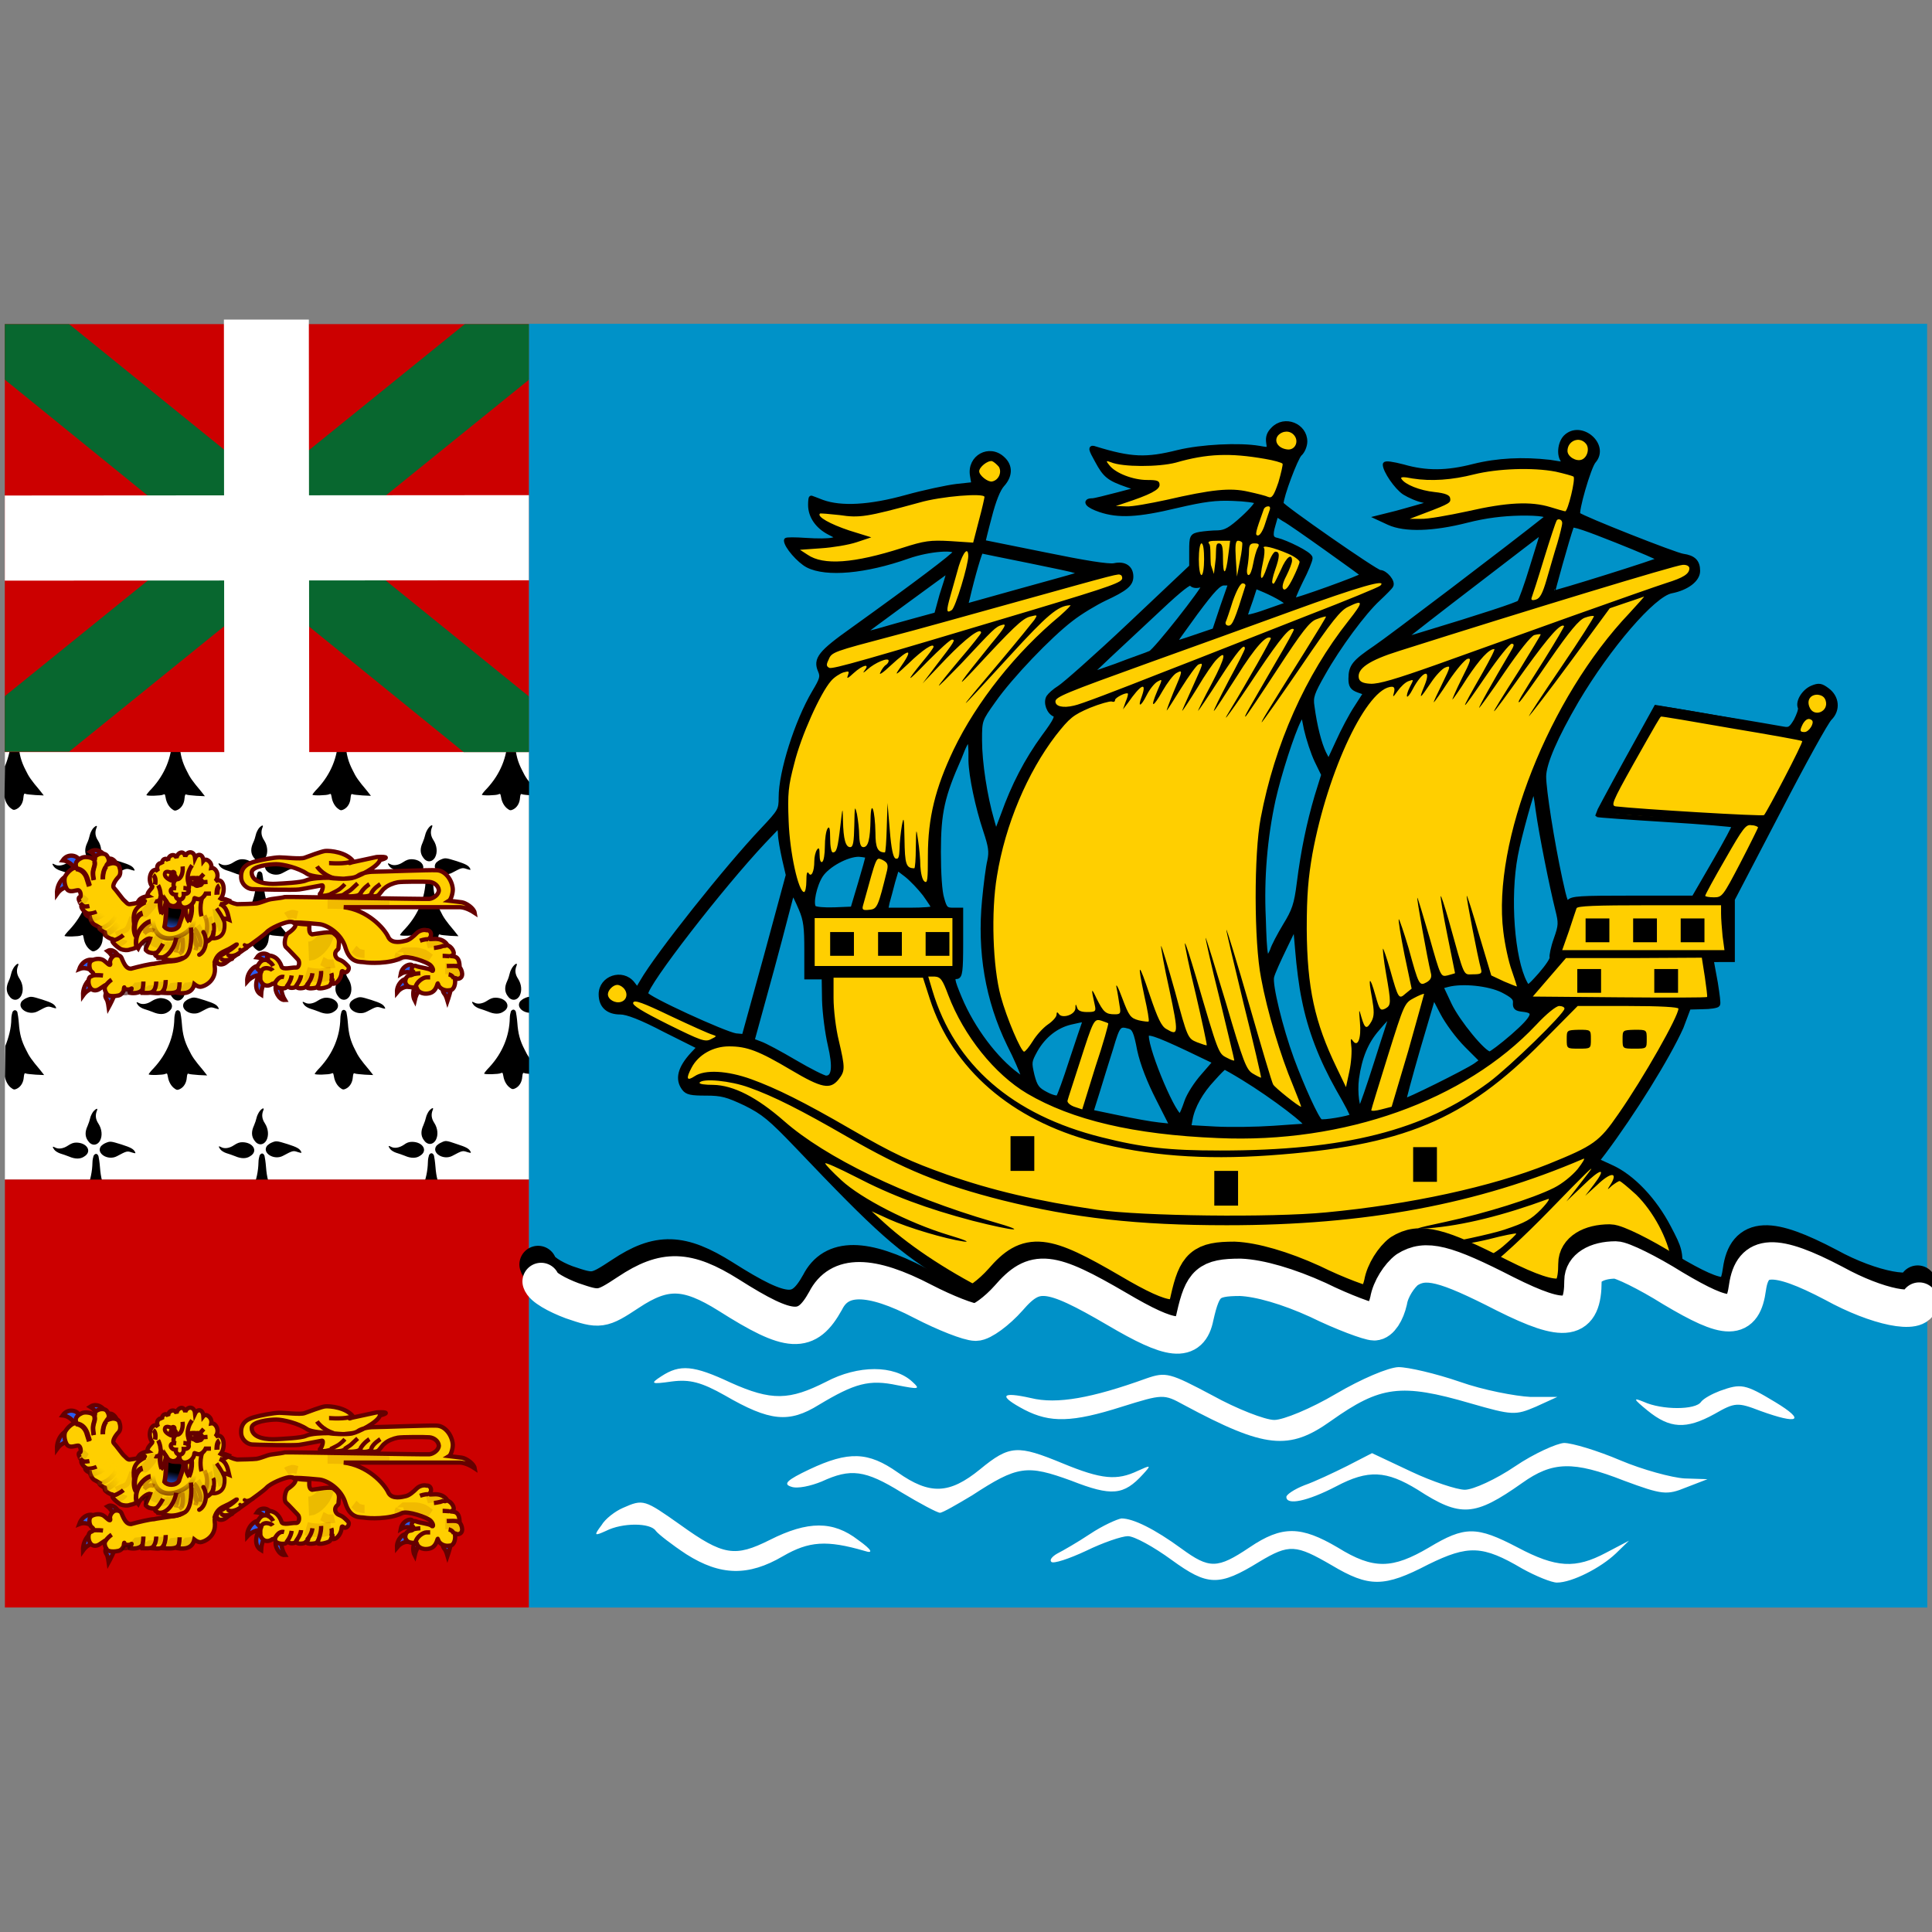 <?xml version="1.0" encoding="utf-8"?>
<!-- Generator: Adobe Illustrator 22.1.0, SVG Export Plug-In . SVG Version: 6.00 Build 0)  -->
<svg version="1.1" id="Слой_1" xmlns="http://www.w3.org/2000/svg" xmlns:xlink="http://www.w3.org/1999/xlink" x="0px" y="0px"
	 viewBox="0 0 512 512" style="enable-background:new 0 0 512 512;" xml:space="preserve">
<rect x="0" y="0" width="512" height="512" fill="#808080" stroke="none"/>
<style type="text/css">
	.st0{fill:#FFFFFF;}
	.st1{fill:#CC0000;}
	.st2{fill:#08672F;}
	.st3{fill:#2B5DF2;stroke:#650000;stroke-width:1.133;}
	.st4{fill:#FFCF00;stroke:#650000;stroke-width:1.133;}
	.st5{fill:none;stroke:#650000;stroke-width:1.225;}
	.st6{fill:none;stroke:url(#SVGID_1_);stroke-width:1.209;}
	.st7{fill:none;stroke:#650000;stroke-width:1.124;}
	.st8{fill:none;stroke:#650000;stroke-width:1.133;}
	.st9{fill:none;stroke:#650000;stroke-width:1.03;}
	.st10{fill:none;stroke:url(#SVGID_2_);stroke-width:1.152;stroke-opacity:0.261;}
	.st11{fill:none;stroke:#650000;stroke-width:1.396;stroke-opacity:8.900003e-02;}
	.st12{fill:none;stroke:#650000;stroke-width:1.41;}
	.st13{fill:none;stroke:#650000;stroke-width:1.078;}
	.st14{fill:none;stroke:#650000;stroke-width:1.133;stroke-linecap:round;}
	.st15{fill:none;stroke:#650000;stroke-width:1.035;}
	.st16{fill:none;stroke:#650000;stroke-width:1.141;}
	.st17{fill:url(#SVGID_3_);stroke:#650000;stroke-width:1.192;}
	.st18{fill:none;stroke:#650000;stroke-width:1.283;}
	.st19{fill:none;stroke:#650000;stroke-width:1.042;}
	.st20{fill:none;stroke:#650000;stroke-width:1.133;stroke-opacity:0.3;}
	.st21{fill:none;stroke:#650000;stroke-width:2.449;stroke-linecap:round;stroke-opacity:0.102;}
	.st22{fill:none;stroke:#650000;stroke-width:1.133;stroke-opacity:0.299;}
	.st23{fill:none;stroke:#650000;stroke-width:1.396;stroke-opacity:9.500002e-02;}
	.st24{fill:none;stroke:#650000;stroke-width:2.198;stroke-linecap:round;}
	.st25{fill:none;stroke:#650000;stroke-width:1.784;stroke-linecap:round;}
	.st26{fill:none;stroke:#660000;stroke-width:1.356;}
	.st27{fill:none;stroke:#660000;stroke-width:1.19;}
	.st28{fill:#390000;fill-opacity:0.599;}
	.st29{fill:#390000;fill-opacity:0.1;}
	.st30{fill:none;stroke:url(#SVGID_4_);stroke-width:1.592;stroke-opacity:0.261;}
	.st31{fill:none;stroke:url(#SVGID_5_);stroke-width:1.592;stroke-opacity:0.261;}
	.st32{fill:none;stroke:#770000;stroke-width:2.896;stroke-opacity:0.102;}
	.st33{fill-opacity:0.1;}
	.st34{fill:none;stroke:#770000;stroke-width:2.182;stroke-opacity:0.102;}
	.st35{fill:none;stroke:#770000;stroke-width:2.401;stroke-opacity:0.102;}
	.st36{fill:none;stroke:#650000;stroke-width:1.192;}
	.st37{fill:none;stroke:#650000;stroke-width:1.316;}
	.st38{fill:none;stroke:#650000;stroke-width:1.186;}
	.st39{fill:none;stroke:#650000;stroke-width:1.31;}
	.st40{fill:none;stroke:#770000;stroke-width:2.341;stroke-opacity:0.102;}
	.st41{fill:none;stroke:#770000;stroke-width:3.592;stroke-opacity:0.102;}
	.st42{fill:none;stroke:#650000;stroke-width:1.093;stroke-linecap:round;}
	.st43{fill:none;stroke:#650000;stroke-width:0.892;stroke-linecap:round;}
	.st44{fill:none;stroke:#650000;stroke-width:0.987;stroke-linecap:round;}
	.st45{fill:none;stroke:#650000;stroke-width:1.146;}
	.st46{fill:none;stroke:url(#SVGID_6_);stroke-width:1.209;}
	.st47{fill:none;stroke:url(#SVGID_7_);stroke-width:1.152;stroke-opacity:0.261;}
	.st48{fill:url(#SVGID_8_);stroke:#650000;stroke-width:1.192;}
	.st49{fill:none;stroke:url(#SVGID_9_);stroke-width:1.592;stroke-opacity:0.261;}
	.st50{fill:none;stroke:url(#SVGID_10_);stroke-width:1.592;stroke-opacity:0.261;}
	.st51{fill:#0092C8;}
	.st52{fill:#FFCF00;stroke:#000000;stroke-width:1.301;}
	.st53{fill:#0091C8;}
	.st54{fill:none;stroke:#000000;stroke-width:9.902;stroke-linecap:round;stroke-linejoin:round;}
	.st55{fill:none;stroke:#FFFFFF;stroke-width:9.902;stroke-linecap:round;stroke-linejoin:round;}
</style>
<title>Flag of New Caledonia</title>
<title>Flag of New Caledonia</title>
<path class="st0" d="M1.3,199.2h138.9v113.4H1.3V199.2z"/>
<path d="M129.1,265.2c-1.2,0.8-2.5,1-3.4,0.5c-0.7-0.4-0.8-0.2-0.2,0.6c0.3,0.4,1,0.8,1.6,1c0.6,0.2,1.6,0.5,2.3,0.8
	c1.6,0.7,3,0.7,4,0c2.2-1.3,0.8-3.7-2.1-3.7C130.6,264.4,130,264.6,129.1,265.2L129.1,265.2z M135.4,268c-0.1,0.3-0.3,1.1-0.3,1.8
	c-0.1,4.7-1.9,9.2-5.4,13c-0.8,0.8-1.4,1.6-1.4,1.7c0,0.3,3.9,0.2,4.4-0.1c0.5-0.2,0.5-0.2,0.7,0.8c0.2,1.3,0.9,2.5,1.8,3.1
	c0.5,0.4,0.8,0.4,1.4,0.1c1-0.5,1.7-1.6,1.8-3c0.1-1,0.2-1.2,0.6-1c0.2,0.1,1.4,0.2,2.6,0.3l2.2,0.1l-1.1-1.4
	c-2.2-2.6-2.9-3.6-3.7-5.3c-1.2-2.3-1.7-4.2-1.9-7c-0.1-1.3-0.3-2.6-0.4-3C136.4,267.4,135.8,267.4,135.4,268L135.4,268z
	 M46.9,256.4c-0.3,0.4-0.7,1.2-0.8,1.7c-0.1,0.5-0.4,1.4-0.7,2.1c-0.7,1.5-0.7,2.8,0.1,3.9c0.9,1.4,2.4,1.4,3.2,0
	c0.7-1.3,0.5-3.1-0.4-4.5c-0.8-1.2-0.9-2.3-0.4-3.5C48.2,255.3,47.6,255.5,46.9,256.4L46.9,256.4z M50.1,264.7
	c-0.5,0.2-1,0.6-1.2,0.8c-1.5,1.9,1.8,4,4.2,2.7c2.6-1.4,2.7-1.4,3.9-1c1,0.3,1.1,0.3,0.9-0.1c-0.4-0.8-1.1-1.2-3.6-2
	C51.5,264.2,51.3,264.2,50.1,264.7L50.1,264.7z M40.2,265.3c-1.2,0.8-2.5,1-3.4,0.5c-0.7-0.4-0.8-0.2-0.2,0.6c0.3,0.4,1,0.8,1.6,1
	c0.6,0.2,1.6,0.5,2.3,0.8c1.6,0.7,3,0.7,4,0c2.2-1.3,0.8-3.7-2.1-3.7C41.7,264.6,41,264.8,40.2,265.3z M46.5,268.2
	c-0.1,0.3-0.3,1.1-0.3,1.8c-0.1,4.7-1.9,9.2-5.4,13c-0.8,0.8-1.4,1.6-1.4,1.7c0,0.3,3.9,0.2,4.4-0.1c0.5-0.2,0.5-0.2,0.7,0.8
	c0.2,1.3,0.9,2.5,1.8,3.1c0.5,0.4,0.8,0.4,1.4,0.1c1-0.5,1.7-1.6,1.8-3c0.1-1,0.2-1.2,0.6-1c0.2,0.1,1.4,0.2,2.6,0.3l2.2,0.1
	l-1.1-1.4c-2.2-2.6-2.9-3.6-3.7-5.3c-1.2-2.3-1.7-4.2-1.9-7c-0.1-1.3-0.3-2.6-0.4-3C47.5,267.6,46.8,267.5,46.5,268.2L46.5,268.2z
	 M90.9,256.2c-0.3,0.4-0.7,1.2-0.8,1.7c-0.1,0.5-0.4,1.4-0.7,2.1c-0.7,1.5-0.7,2.8,0.1,3.9c0.9,1.4,2.4,1.4,3.2,0
	c0.7-1.3,0.5-3.1-0.4-4.5c-0.8-1.2-0.9-2.3-0.4-3.5C92.2,255.2,91.6,255.4,90.9,256.2L90.9,256.2z M94.2,264.6
	c-0.5,0.2-1,0.6-1.2,0.8c-1.5,1.9,1.8,4,4.2,2.7c2.6-1.4,2.7-1.4,3.9-1c1,0.3,1.1,0.3,0.9-0.1c-0.4-0.8-1.1-1.2-3.6-2
	C95.5,264.1,95.4,264.1,94.2,264.6L94.2,264.6z M84.2,265.2c-1.2,0.8-2.5,1-3.4,0.5c-0.7-0.4-0.8-0.2-0.2,0.6c0.3,0.4,1,0.8,1.6,1
	c0.6,0.2,1.6,0.5,2.3,0.8c1.6,0.7,3,0.7,4,0c2.2-1.3,0.8-3.7-2.1-3.7C85.7,264.4,85,264.7,84.2,265.2L84.2,265.2z M90.5,268.1
	c-0.1,0.3-0.3,1.1-0.3,1.8c-0.1,4.7-1.9,9.2-5.4,13c-0.8,0.8-1.4,1.6-1.4,1.7c0,0.3,3.9,0.2,4.4-0.1c0.5-0.2,0.5-0.2,0.7,0.8
	c0.2,1.3,0.9,2.5,1.8,3.1c0.5,0.4,0.8,0.4,1.4,0.1c1-0.5,1.7-1.6,1.8-3c0.1-1,0.2-1.2,0.6-1c0.2,0.1,1.4,0.2,2.6,0.3l2.2,0.1
	l-1.1-1.4c-2.2-2.6-2.9-3.6-3.7-5.3c-1.2-2.3-1.7-4.2-1.9-7c-0.1-1.3-0.3-2.6-0.4-3C91.5,267.5,90.8,267.4,90.5,268.1L90.5,268.1z
	 M3.8,256.2c-0.3,0.4-0.7,1.2-0.8,1.7c-0.1,0.5-0.4,1.5-0.7,2.1c-0.7,1.5-0.7,2.8,0.1,3.9c0.9,1.4,2.4,1.4,3.2,0
	c0.7-1.3,0.5-3.1-0.4-4.5c-0.8-1.2-0.9-2.3-0.4-3.5C5.1,255.1,4.5,255.3,3.8,256.2L3.8,256.2z M7,264.5c-0.5,0.2-1,0.6-1.2,0.8
	c-1.5,1.9,1.8,4,4.2,2.7c2.6-1.4,2.7-1.4,3.9-1c1,0.3,1.1,0.3,0.9-0.1c-0.4-0.8-1.1-1.2-3.6-2C8.3,264,8.2,264,7,264.5L7,264.5z
	 M134.8,194.1c-0.1,0.3-0.3,1.1-0.3,1.8c-0.1,4.7-1.9,9.2-5.4,13c-0.8,0.8-1.4,1.6-1.4,1.7c0,0.3,3.9,0.2,4.4-0.1
	c0.5-0.2,0.5-0.2,0.7,0.8c0.2,1.3,0.9,2.5,1.8,3.1c0.5,0.4,0.8,0.4,1.4,0.1c1-0.5,1.7-1.6,1.8-3c0.1-1,0.2-1.2,0.6-1
	c0.2,0.1,1.4,0.2,2.6,0.3l2.2,0.1l-1.1-1.4c-2.2-2.6-2.9-3.6-3.7-5.3c-1.2-2.3-1.7-4.2-1.9-7c-0.1-1.3-0.3-2.6-0.4-3
	C135.8,193.4,135.2,193.4,134.8,194.1L134.8,194.1z M45.9,194.2c-0.1,0.3-0.3,1.1-0.3,1.8c-0.1,4.7-1.9,9.2-5.4,13
	c-0.8,0.8-1.4,1.6-1.4,1.7c0,0.3,3.9,0.2,4.4-0.1c0.5-0.2,0.5-0.2,0.7,0.8c0.2,1.3,0.9,2.5,1.8,3.1c0.5,0.4,0.8,0.4,1.4,0.1
	c1-0.5,1.7-1.6,1.8-3c0.1-1,0.2-1.2,0.6-1c0.2,0.1,1.4,0.2,2.6,0.3l2.2,0.1l-1.1-1.4c-2.2-2.6-2.9-3.6-3.7-5.3
	c-1.2-2.3-1.7-4.2-1.9-7c-0.1-1.3-0.3-2.6-0.4-3C46.9,193.6,46.2,193.6,45.9,194.2L45.9,194.2z M89.9,194.1
	c-0.1,0.3-0.3,1.1-0.3,1.8c-0.1,4.7-1.9,9.2-5.4,13c-0.8,0.8-1.4,1.6-1.4,1.7c0,0.3,3.9,0.2,4.4-0.1c0.5-0.2,0.5-0.2,0.7,0.8
	c0.2,1.3,0.9,2.5,1.8,3.1c0.5,0.4,0.8,0.4,1.4,0.1c1-0.5,1.7-1.6,1.8-3c0.1-1,0.2-1.2,0.6-1c0.2,0.1,1.4,0.2,2.6,0.3l2.2,0.1
	l-1.1-1.4c-2.2-2.6-2.9-3.6-3.7-5.3c-1.2-2.3-1.7-4.2-1.9-7c-0.1-1.3-0.3-2.6-0.4-3C90.9,193.5,90.2,193.4,89.9,194.1L89.9,194.1z
	 M3.2,194.1c-0.1,0.3-0.3,1.1-0.3,1.8c0,2.4-0.7,5-1.6,7.2l-0.1,8.1c0.2,1.3,0.9,2.5,1.8,3.1c0.5,0.4,0.8,0.4,1.4,0.1
	c1-0.5,1.7-1.6,1.8-3c0.1-1,0.2-1.2,0.6-1c0.2,0.1,1.4,0.2,2.6,0.3l2.2,0.1l-1.1-1.4c-2.2-2.6-2.9-3.6-3.7-5.3
	c-1.2-2.3-1.7-4.2-1.9-7c-0.1-1.3-0.3-2.6-0.4-3C4.2,193.4,3.6,193.4,3.2,194.1L3.2,194.1z M113.7,294.4c-0.3,0.4-0.7,1.2-0.8,1.7
	c-0.1,0.5-0.4,1.4-0.7,2.1c-0.7,1.5-0.7,2.8,0.1,3.9c0.9,1.4,2.4,1.4,3.2,0c0.7-1.3,0.5-3.1-0.4-4.5c-0.8-1.2-0.9-2.3-0.4-3.5
	C115,293.4,114.4,293.6,113.7,294.4L113.7,294.4z M116.9,302.8c-0.5,0.2-1,0.6-1.2,0.8c-1.5,1.9,1.8,4,4.2,2.7
	c2.6-1.4,2.7-1.4,3.9-1c1,0.3,1.1,0.3,0.9-0.1c-0.4-0.8-1.1-1.2-3.6-2C118.2,302.2,118.1,302.2,116.9,302.8L116.9,302.8z M107,303.4
	c-1.2,0.8-2.5,1-3.4,0.5c-0.7-0.4-0.8-0.2-0.2,0.6c0.3,0.4,1,0.8,1.6,1c0.6,0.2,1.6,0.5,2.3,0.8c1.6,0.7,3,0.7,4,0
	c2.2-1.3,0.8-3.7-2.1-3.7C108.4,302.6,107.8,302.8,107,303.4L107,303.4z M113.7,306.1c-0.1,0.3-0.3,1.1-0.3,1.8
	c-0.1,4.7-1.9,9.1-5.4,12.9c-0.8,0.8-1.4,1.5-1.4,1.6c0,0.3,3.9,0.2,4.4-0.1c0.5-0.2,0.5-0.2,0.7,0.8c0.2,1.3,0.9,2.5,1.8,3
	c0.5,0.4,0.8,0.4,1.4,0.1c1-0.5,1.7-1.6,1.8-2.9c0.1-1,0.2-1.2,0.6-1c0.2,0.1,1.4,0.2,2.6,0.3l2.2,0.1l-1.1-1.4
	c-2.2-2.6-2.9-3.5-3.7-5.2c-1.2-2.3-1.7-4.2-1.9-6.9c-0.1-1.3-0.3-2.6-0.4-3C114.7,305.5,114.1,305.4,113.7,306.1L113.7,306.1z
	 M24.7,294.6c-0.3,0.4-0.7,1.2-0.8,1.7c-0.1,0.5-0.4,1.4-0.7,2.1c-0.7,1.5-0.7,2.8,0.1,3.9c0.9,1.4,2.4,1.4,3.2,0
	c0.7-1.3,0.5-3.1-0.4-4.5c-0.8-1.2-0.9-2.3-0.4-3.5C26,293.6,25.5,293.7,24.7,294.6L24.7,294.6z M28,302.9c-0.5,0.2-1,0.6-1.2,0.8
	c-1.5,1.9,1.8,4,4.2,2.7c2.6-1.4,2.7-1.4,3.9-1c1,0.3,1.1,0.3,0.9-0.1c-0.4-0.8-1.1-1.2-3.6-2C29.3,302.4,29.2,302.4,28,302.9
	L28,302.9z M18,303.6c-1.2,0.8-2.5,1-3.4,0.5c-0.7-0.4-0.8-0.2-0.2,0.6c0.3,0.4,1,0.8,1.6,1c0.6,0.2,1.6,0.5,2.3,0.8
	c1.6,0.7,3,0.7,4,0c2.2-1.3,0.8-3.7-2.1-3.7C19.5,302.8,18.9,303,18,303.6L18,303.6z M24.8,306.3c-0.1,0.3-0.3,1.1-0.3,1.8
	c-0.1,4.7-1.9,9.1-5.4,12.9c-0.8,0.8-1.4,1.5-1.4,1.6c0,0.3,3.9,0.2,4.4-0.1c0.5-0.2,0.5-0.2,0.7,0.8c0.2,1.3,0.9,2.5,1.8,3
	c0.5,0.4,0.8,0.4,1.4,0.1c1-0.5,1.7-1.6,1.8-2.9c0.1-1,0.2-1.2,0.6-1c0.2,0.1,1.4,0.2,2.6,0.3l2.2,0.1l-1.1-1.4
	c-2.2-2.6-2.9-3.5-3.7-5.2c-1.2-2.3-1.7-4.2-1.9-6.9c-0.1-1.3-0.3-2.6-0.4-3C25.8,305.6,25.2,305.6,24.8,306.3L24.8,306.3z
	 M68.8,294.5c-0.3,0.4-0.7,1.2-0.8,1.7c-0.1,0.5-0.4,1.4-0.7,2.1c-0.7,1.5-0.7,2.8,0.1,3.9c0.9,1.4,2.4,1.4,3.2,0
	c0.7-1.3,0.5-3.1-0.4-4.5c-0.8-1.2-0.9-2.3-0.4-3.5C70.1,293.5,69.5,293.6,68.8,294.5L68.8,294.5z M72,302.8c-0.5,0.2-1,0.6-1.2,0.8
	c-1.5,1.9,1.8,4,4.2,2.7c2.6-1.4,2.7-1.4,3.9-1c1,0.3,1.1,0.3,0.9-0.1c-0.4-0.8-1.1-1.2-3.6-2C73.3,302.3,73.2,302.3,72,302.8
	L72,302.8z M62,303.5c-1.2,0.8-2.5,1-3.4,0.5c-0.7-0.4-0.8-0.2-0.2,0.6c0.3,0.4,1,0.8,1.6,1c0.6,0.2,1.6,0.5,2.3,0.8
	c1.6,0.7,3,0.7,4,0c2.2-1.3,0.8-3.7-2.1-3.7C63.5,302.7,62.9,302.9,62,303.5L62,303.5z M68.8,306.2c-0.1,0.3-0.3,1.1-0.3,1.8
	c-0.1,4.7-1.9,9.1-5.4,12.9c-0.8,0.8-1.4,1.5-1.4,1.6c0,0.3,3.9,0.2,4.4-0.1c0.5-0.2,0.5-0.2,0.7,0.8c0.2,1.3,0.9,2.5,1.8,3
	c0.5,0.4,0.8,0.4,1.4,0.1c1-0.5,1.7-1.6,1.8-2.9c0.1-1,0.2-1.2,0.6-1c0.2,0.1,1.4,0.2,2.6,0.3l2.2,0.1l-1.1-1.4
	c-2.2-2.6-2.9-3.5-3.7-5.2c-1.2-2.3-1.7-4.2-1.9-6.9c-0.1-1.3-0.3-2.6-0.4-3C69.8,305.5,69.2,305.5,68.8,306.2L68.8,306.2z
	 M113.5,219.5c-0.3,0.4-0.7,1.2-0.8,1.7c-0.1,0.5-0.4,1.4-0.7,2.1c-0.7,1.5-0.7,2.8,0.1,3.9c0.9,1.4,2.4,1.4,3.2,0
	c0.7-1.3,0.5-3.1-0.4-4.5c-0.8-1.2-0.9-2.3-0.4-3.5C114.8,218.4,114.2,218.6,113.5,219.5L113.5,219.5z M116.8,227.8
	c-0.5,0.2-1,0.6-1.2,0.8c-1.5,1.9,1.8,4,4.2,2.7c2.6-1.4,2.7-1.4,3.9-1c1,0.3,1.1,0.3,0.9-0.1c-0.4-0.8-1.1-1.2-3.6-2
	C118.1,227.3,118,227.3,116.8,227.8L116.8,227.8z M106.8,228.5c-1.2,0.8-2.5,1-3.4,0.5c-0.7-0.4-0.8-0.2-0.2,0.6
	c0.3,0.4,1,0.8,1.6,1c0.6,0.2,1.6,0.5,2.3,0.8c1.6,0.7,3,0.7,4,0c2.2-1.3,0.8-3.7-2.1-3.7C108.3,227.7,107.7,227.9,106.8,228.5
	L106.8,228.5z M113.1,231.3c-0.1,0.3-0.3,1.1-0.3,1.8c-0.1,4.7-1.9,9.2-5.4,13c-0.8,0.8-1.4,1.6-1.4,1.7c0,0.3,3.9,0.2,4.4-0.1
	c0.5-0.2,0.5-0.2,0.7,0.8c0.2,1.3,0.9,2.5,1.8,3.1c0.5,0.4,0.8,0.4,1.4,0.1c1-0.5,1.7-1.6,1.8-3c0.1-1,0.2-1.2,0.6-1
	c0.2,0.1,1.4,0.2,2.6,0.3l2.2,0.1l-1.1-1.4c-2.2-2.6-2.9-3.6-3.7-5.3c-1.2-2.3-1.7-4.2-1.9-7c-0.1-1.3-0.3-2.6-0.4-3
	C114.1,230.7,113.5,230.6,113.1,231.3L113.1,231.3z M24.6,219.6c-0.3,0.4-0.7,1.2-0.8,1.7c-0.1,0.5-0.4,1.5-0.7,2.1
	c-0.7,1.5-0.7,2.8,0.1,3.9c0.9,1.4,2.4,1.4,3.2,0c0.7-1.3,0.5-3.1-0.4-4.5c-0.8-1.2-0.9-2.3-0.4-3.5
	C25.9,218.6,25.3,218.8,24.6,219.6L24.6,219.6z M27.8,228c-0.5,0.2-1,0.6-1.2,0.8c-1.5,1.9,1.8,4,4.2,2.7c2.6-1.4,2.7-1.4,3.9-1
	c1,0.3,1.1,0.3,0.9-0.1c-0.4-0.8-1.1-1.2-3.6-2C29.1,227.5,29,227.5,27.8,228z M17.9,228.6c-1.2,0.8-2.5,1-3.4,0.5
	c-0.7-0.4-0.8-0.2-0.2,0.6c0.3,0.4,1,0.8,1.6,1c0.6,0.2,1.6,0.5,2.3,0.8c1.6,0.7,3,0.7,4,0c2.2-1.3,0.8-3.7-2.1-3.7
	C19.3,227.8,18.7,228.1,17.9,228.6L17.9,228.6z M24.2,231.5c-0.1,0.3-0.3,1.1-0.3,1.8c-0.1,4.7-1.9,9.2-5.4,13
	c-0.8,0.8-1.4,1.6-1.4,1.7c0,0.3,3.9,0.2,4.4-0.1c0.5-0.2,0.5-0.2,0.7,0.8c0.2,1.3,0.9,2.5,1.8,3.1c0.5,0.4,0.8,0.4,1.4,0.1
	c1-0.5,1.7-1.6,1.8-3c0.1-1,0.2-1.2,0.6-1c0.2,0.1,1.4,0.2,2.6,0.3l2.2,0.1l-1.1-1.4c-2.2-2.6-2.9-3.6-3.7-5.3
	c-1.2-2.3-1.7-4.2-1.9-7c-0.1-1.3-0.3-2.6-0.4-3C25.2,230.9,24.5,230.8,24.2,231.5L24.2,231.5z M68.6,219.5
	c-0.3,0.4-0.7,1.2-0.8,1.7c-0.1,0.5-0.4,1.5-0.7,2.1c-0.7,1.5-0.7,2.8,0.1,3.9c0.9,1.4,2.4,1.4,3.2,0c0.7-1.3,0.5-3.1-0.4-4.5
	c-0.8-1.2-0.9-2.3-0.4-3.5C69.9,218.5,69.3,218.7,68.6,219.5L68.6,219.5z M71.8,227.9c-0.5,0.2-1,0.6-1.2,0.8
	c-1.5,1.9,1.8,4,4.2,2.7c2.6-1.4,2.7-1.4,3.9-1c1,0.3,1.1,0.3,0.9-0.1c-0.4-0.8-1.1-1.2-3.6-2C73.1,227.4,73,227.4,71.8,227.9
	L71.8,227.9z M61.9,228.5c-1.2,0.8-2.5,1-3.4,0.5c-0.7-0.4-0.8-0.2-0.2,0.6c0.3,0.4,1,0.8,1.6,1c0.6,0.2,1.6,0.5,2.3,0.8
	c1.6,0.7,3,0.7,4,0c2.2-1.3,0.8-3.7-2.1-3.7C63.4,227.7,62.7,228,61.9,228.5L61.9,228.5z M68.2,231.4c-0.1,0.3-0.3,1.1-0.3,1.8
	c-0.1,4.7-1.9,9.2-5.4,13c-0.8,0.8-1.4,1.6-1.4,1.7c0,0.3,3.9,0.2,4.4-0.1c0.5-0.2,0.5-0.2,0.7,0.8c0.2,1.3,0.9,2.5,1.8,3.1
	c0.5,0.4,0.8,0.4,1.4,0.1c1-0.5,1.7-1.6,1.8-3c0.1-1,0.2-1.2,0.6-1c0.2,0.1,1.4,0.2,2.6,0.3l2.2,0.1l-1.1-1.4
	c-2.2-2.6-2.9-3.6-3.7-5.3c-1.2-2.3-1.7-4.2-1.9-7c-0.1-1.3-0.3-2.6-0.4-3C69.2,230.8,68.5,230.7,68.2,231.4L68.2,231.4z M3.3,268.2
	C3.2,268.5,3,269.3,3,270c0,2.4-0.7,5-1.6,7.2l-0.1,8.1c0.2,1.3,0.9,2.5,1.8,3.1c0.5,0.4,0.8,0.4,1.4,0.1c1-0.5,1.7-1.6,1.8-3
	c0.1-1,0.2-1.2,0.6-1c0.2,0.1,1.4,0.2,2.6,0.3l2.2,0.1l-1.1-1.4c-2.2-2.6-2.9-3.6-3.7-5.3c-1.2-2.3-1.7-4.2-1.9-7
	c-0.1-1.3-0.3-2.6-0.4-3C4.3,267.6,3.7,267.5,3.3,268.2L3.3,268.2z"/>
<g transform="matrix(.996 0 0 .994 .872 -1.284)">
	<rect x="0.4" y="87.7" class="st1" width="139.5" height="114.1"/>
	<path class="st2" d="M139.9,102.5V87.7h-17.1L0.4,186.9v14.8h17.1L139.9,102.5z"/>
	<path class="st2" d="M0.4,102.5V87.7h17.1l122.4,99.3l0,14.8l-17.4,0L0.4,102.5z"/>
	<path class="st0" d="M0.4,133.4l139.5-0.1l0,22.7L0.4,156.1L0.4,133.4z"/>
	<path class="st0" d="M58.7,86.5l22.6,0l0.1,116.4l-22.6,0L58.7,86.5z"/>
</g>
<path class="st1" d="M1.3,426h138.9V312.6H1.3V426z"/>
<g id="k">
	<g>
		<path class="st3" d="M73.1,408.6c-0.4,0.7,0.7,3.6,2.4,3.5c-1.1-1.8-1-3.9-1-3.9L73.1,408.6z M68.9,405.5
			c-0.6,0.1-2.1,3.9,0.3,5.3c0.1-2.4,1.2-3.8,1.2-3.8l-1.2-1.1L68.9,405.5z"/>
		<path class="st3" d="M68.6,403.2c-0.6-0.6-3.2,1.2-3.1,4c1.6-1.8,3.5-1.7,3.5-1.7L68.6,403.2z M71.6,400.9c0-0.9-2.3-1.9-3.5-0.1
			c1.7,0.2,2.7,1.8,2.7,1.8L71.6,400.9z M117.3,409c0,0.8,0.2,1.1,0.5,1.5c0.4,0.4,0.8,1.8,0.8,1.8s1.2-3.5,0.9-4
			C119.3,407.9,117.4,409,117.3,409z M110.7,407.5c-0.6-0.1-1.8,2.8-0.8,4.7c0.5-2.3,1.8-3.3,1.8-3.3L110.7,407.5z M107.7,406.7
			c-0.5-0.6-2.6,1.1-2.5,3.4c1.3-1.6,2.8-1.5,2.8-1.5L107.7,406.7z M109.3,403c-0.3-0.7-2.7-0.1-3.1,2.2c1.6-1,3-0.2,3-0.2
			L109.3,403z M31.6,401.4c0.2-0.8-1.5-3.1-3.1-2.2c1.5,1.2,1.9,3.2,1.9,3.2L31.6,401.4z M24.9,406.4c-0.6-0.7-3,1.4-2.9,4.5
			c1.5-2.1,3.3-1.9,3.3-1.9L24.9,406.4z M25.1,402c-0.3-1-3.1-0.9-4.1,1.9c2-0.8,3.5,0.6,3.5,0.6L25.1,402z M28,410.4
			c-0.2,0.8,0,1.1,0.3,1.6c0.3,0.5,0.5,2,0.5,2s1.7-3.1,1.5-3.6C30.1,409.8,28.1,410.4,28,410.4z M20.9,375.1c0-1.1-2.8-2.2-4.3,0
			c2.1,0.2,3.2,2.1,3.2,2.1L20.9,375.1z M18,379.5c-0.6-0.7-3,1.4-2.9,4.5c1.5-2.1,3.3-1.9,3.3-1.9L18,379.5z M28,374.8
			c0.3-1-2-3.4-4.1-2c1.9,1.1,2.5,3.5,2.5,3.5L28,374.8z M31.3,378.5c0.5-0.6-0.4-3.7-2.1-3.9c1,2,0.7,4.1,0.7,4.1L31.3,378.5z"/>
		<path class="st4" d="M40.4,382.2c-1.7-2,0-5.7,1.5-4.1c-0.8-1.5,0.5-2.7,1.1-1.9c-0.3-1.2,1-2,1.6-0.9c-0.2-1.4,1.7-2.2,2.2-0.7
			c0-1.3,1.9-2.4,2.3-0.4c0.4-1.5,2.4-1.7,2.6,0.4c0.6-1.3,2.1-1.2,2.2,0.7c0.7-0.9,2.4,0.4,2.1,1.9c1.1-0.2,2.4,1.9,1.1,3.5
			c2.3-1.2,2.8,2.8,1.4,4.6c0.7,0.4,0.8,0.1,1.4,0.4c0.6,0.3,1.8,0.9,2.9,1.1c1,0,4.5-0.1,5.2-0.2c0.7-0.1,1.7-0.5,2.9-0.9
			c1.2-0.4,3-0.4,4.6-0.8c1.3-0.1,37.3,0.6,38.3,0.5c1-0.1,2.5-1.1,2.5-2.3c-0.1-1.2-1.3-2.1-2.5-2.2c-1.2-0.1-7.3-0.1-8.4,0.1
			c-1.1,0.2-2.7,0.8-3.5,1.6c-0.4,0.2-1,1.2-1.6,1.8c-0.5,0.4-1.9,0.5-1.9-0.1c0-0.4-0.1,0.1-0.5,0.2c-0.5,0.3-2.5,0.4-2.4,0
			c0.2-0.4,0-0.5-0.5-0.1c-0.4,0.3-3.2,0.5-3.7,0.1c0.3-0.5,0.3-0.5-0.5-0.1c-0.5,0.2-2.8,0.4-2.9,0c0-0.4-0.3-0.2-0.6-0.1
			c-2.5,0.7-2.8-0.1-2.4-0.4c0.4-0.3,1-2.2,0.4-2.1c-0.6,0.1-4.6,0.9-6,1.1c-1.4,0.2-11.2,0-12.5-0.1c-1.4-0.1-2.9-1.4-2.9-3.2
			c-0.1-2.9,2.2-3.7,3.7-4.1c1.4-0.4,5-1.1,6.5-1.1c1.4,0,5.5,0.5,6.6,0.1c1.1-0.4,4.5-1.7,5.5-1.8c1.4-0.1,5.5,0.3,7.4,2.7
			c-1,0.5-1.5,0.7-0.3,0.3c1-0.2,5.5-1.2,6.5-1.4c3.6-0.2,2.6,0.4,0.9,0.8c-0.6,1.9-5.9,4.5-7.5,4.8c-1.7,0.3-5.2,0.1-6-0.1
			c-0.8-0.1-4.6-0.2-5.9-1.1c-2.2-1.5-6.3-2.5-8.1-2.5c-1.7,0-6.5,0.5-6.5,2.2c0,2.9,4.5,3.1,6.4,3c1.9-0.1,6.7-0.3,8-0.9
			s4.3-0.7,5.9-0.7c1.6,0,3.9,0.4,4.6,0.2c0.7-0.1,2.4-0.1,3.2-0.7c0.8-0.6,2.5-1.1,4.3-1.1c1.8,0,14.8-0.5,16.5-0.4
			c2.5,0,4.3,2.8,4.4,5.1c0,1.1-0.5,2.7-1,3c0.8,0.1,2.8,0.3,3.4,0.4c1.2,0.2,3.2,1.6,3.4,2.8c-0.9-0.6-2.4-1.4-3.8-1.5
			c-0.3,0-28.6,0-30.9,0c6.1,0.7,10.7,5.4,11.9,8.1c1,1.7,3.6,1,4.5,0.8c1-0.2,2.1-1.2,2.9-2c0.8-0.8,2-1,2.6-0.8
			c1.2-0.1,1.5,1.2,1,1.9c-0.5,0.7,0.1,0.4,1.4,0.4c1.3,0,2.4,0.5,3.1,1.5c-0.7,0.7-1.1,0.1,0,0.2c1,0.1,2.3,2,1.5,2.6
			c-0.7,0.3-0.9,0.2,0,0.3c1.3,0.1,1.7,1,1.8,2.5c-1.1,0.2-0.6-0.1,0,0.4c0.6,0.6,1.4,3-0.6,3.1c-0.7-0.3-0.7-0.4-0.6,0.4
			c0.1,0.8-0.2,2.6-1.4,2.6c-1.5,0.3-2.9-0.6-3.1-1.6c-0.2-1-0.1,1.9-2.3,2.4c-2.1,0.5-3.2-0.7-3.3-1.3c-0.2-0.6-0.1-0.1-0.9-0.2
			c-0.8-0.1-1.8-0.1-2.2-1.4c0-0.8,0.2-1.8,1.6-1.9c0.6-0.1,0.8-0.9,0.3-1.1c-0.5-0.1-0.1-1.8,1-1.3c1,0.4,3.4,0.6,4,1.1
			c0.6,0.6,0.7-0.4-0.2-1.3c-0.9-0.9-6.2-2.7-7.6-2c-3.3,1.7-8.9,1.4-9.9,1.2c-1-0.2-3.7,0.4-5-3.7c-1.1-4.1-5.1-6.2-6.9-6.4
			c-9-0.9-8.5-0.2-2.7,0.1c0,0.8-0.3,2.3,0.7,2.6c1.6-0.2,4.9-0.9,5.7-0.3c0.8,0.7,1.6,1.2,1.4,2.8c-0.2,1.6,0.1,1.1-0.6,1.8
			c-0.7,0.7-0.4,2,0.7,2.4c1.1,0.4,1.6,1,2.3,1.7c0.7,0.7-0.3,2-1,1.6c-0.6-0.4-0.6-0.4-0.7,0.4c-0.1,0.9-0.9,2.6-2.2,2.7
			c-0.3-0.1-0.2-0.6-0.2-0.9c0.1-0.8-0.3,1-0.7,1.4c-0.3,0.3-2.5,1-3.2,0.6c0.3-0.7,0.1-0.4-0.4-0.1c-0.5,0.2-3.5,0.6-2.2-0.8
			c0.3-0.5-0.5,0.6-0.9,0.8c-0.4,0.2-2.1,0.4-2.1-0.3c-0.6,0.5-1.9,0.5-2.1,0.1c-0.4-0.4-0.4,0.3-1.2,0.4c-0.7,0.1-2.3-0.1-2.4-1
			c-0.1-0.9,0.2-0.3-0.7-0.2c-2.1,1.4-3.2-0.6-3.2-1.2c0-0.7-0.1-1.4,0.2-1.9c0.2-0.4-1.5-0.6-1-1.5c0.6-1.1,1.2-1.9,2.4-1.7
			c0.6,0.1,0.5-0.2,0.2-0.7c-0.2-0.4,0.6-0.7,1.7-0.2c1,0.4,1.8,1.6,2.1,2.6s2.8,0.2,3.8,0.3s1.1-1.7,0.5-2.2
			c-0.6-0.6-2.4-2.6-3.1-3.2c-0.7-0.7-0.2-3,0.4-3.6c3.7-2.5,1.7-3.3,0.3-3.1c-1.4,0.2-4.8,1.6-5.9,2.8c-1.1,1.2-9.8,7.2-10.6,7.9
			c-0.8,0.7-2,0.8-2.4,0.1c-0.5-0.8-0.8-0.2-0.7,0.9c0.6,4.2-3.1,5.5-3.8,5.5c-0.5,0-1.1-0.3-1.6-0.7c-0.5,2.3-2.5,2.6-4.4,2.3
			c0-0.3,0.3-0.8,0.1-0.6c-0.6,0.8-2.5,0.7-4.1,0.6c-0.1-0.5,0.6-1.1,0.2-0.7c-0.5,1-1.5,0.8-3,0.7c0-0.2,0.7-0.9,0.4-0.5
			c-0.7,0.7-2,0.5-3.1,0.5c-0.1-0.2,0.6-1.3-0.1-0.6c-0.6,0.6-1.9,0.8-3.1,0.6c-0.2-0.5,0.3-0.6,0.4-0.9c0.3-0.6-0.2,0-0.6,0
			c-0.4,0-1,0.1-1.2-0.4c-0.2-0.6-0.1,0.6-0.3,0.9c-0.2,0.3-0.5,0.9-1.3,1.1c-0.8,0.2-2.9,0.4-3.2-0.6c-0.4-0.5-0.6-1.4-0.3-2
			c0.3-0.6-1.5,1.1-2.3,1.2c-2.3,0.5-2.6-3.2-1.6-3.6c1-0.3,0.9-0.9,0.3-1.3c-0.6-0.4-0.9-2.2-0.2-2.8c0.7-0.6,2.4-0.9,3.4-0.2
			c0.6,0.4,1.9,1.9,1.7,0.8c-0.2-0.7,0.3-1.5,0.8-1.9c0.4-0.4,1.8-0.5,2.2,0.4c0.8,2,1.4,2.9,2.5,2.9c2.2-0.6,5.2-1.3,6.1-1.3
			c1.1-0.3,7.1-0.9,7.1-1.4c-3.6,1.2-5-0.4-5.4-0.3c-0.4,0.1-1.4-0.4-1.4-0.7c0-0.7,0.9-0.6-0.4-0.4c-0.8-0.1-1.4-0.1-2.1-0.9
			c-0.1-0.4,0.8-1.8,1.2-3c-0.8-0.2-2.6,1.3-3.2,2.6c-0.4-0.5-0.6,0-2.1,0.3c-0.7,0.3-1.8,0.2-2.5-0.1c-0.6-0.3-3.1-2.2-1.9-2.5
			c-0.3-0.2-0.7-0.2-0.9-0.3c-0.9-0.4-1.7-1.1-1.4-1.3c-0.2-0.3,0.3-0.3-0.1-0.4c-0.5-0.1-1.7-1-1.4-1.3c-0.3-0.2-1-0.5-1.3-0.7
			c-0.6-0.3-1.1-1.5-1.2-2c-0.5,0-1.6-0.9-1.1-1.2c-0.8-0.6-1.5-1.7-1-2c-0.5-0.4-0.8-1.1-0.5-0.8c-0.5-0.6-0.4-1.3,0-1.3
			c0.4,0,0.2-1.8-0.5-1.8s-1.9,0.6-2.7,0c-0.7-0.5-1.3-2.9-0.6-3.9c0.6-1,1.9-2.1,2.5-2c0.6,0.1,0.3,0.3,0.2-0.7
			c-0.2-1,0.9-1.7,1.6-2c0.8-0.4,2.5-0.1,2.9,0.3c0.5,0.4,0.6,0.4,0.6-0.3c0-0.5,0.6-0.8,1.2-1c0.9-0.2,1.6,0,1.9,0.4
			c0.5,0.7,0.8,1.6,0.2,2.2c-0.6,0.7-0.1,0.1,1-0.1c0.7-0.2,1.9,0.1,2.1,0.8c0.3,0.8,0.5,2.1-0.2,2.8c-0.7,0.7-1.8,2.3-1.2,2.9
			c0.6,0.6,2.3,3,2.7,3.3c0.4,0.3,0.9,1.1,1.5,1c0.6-0.1,1.4-0.2,1.9-0.3c2.2-0.4,3.2-0.7,0.4-0.6c0.6-0.9,2-1.2,2.6-1.3
			C38.5,384,40.4,382.4,40.4,382.2L40.4,382.2z"/>
		<path class="st5" d="M40.4,391.2c-1.5-0.2-5.4,3.1-4.1,7.3"/>
		
			<linearGradient id="SVGID_1_" gradientUnits="userSpaceOnUse" x1="106.236" y1="-36.046" x2="106.425" y2="-10.893" gradientTransform="matrix(0.455 0 0 -0.361 -2.56 386.993)">
			<stop  offset="0" style="stop-color:#4A0000"/>
			<stop  offset="1" style="stop-color:#FFCF00"/>
		</linearGradient>
		<path class="st6" d="M40.7,387.4c-2.1,13.1,10.6,8,10.7,3.6"/>
		<path class="st7" d="M50.6,392.9c0.2,1.7,0.3,6.5-1.5,7.8c-1.8,1.2-4,1.4-5.7,0.8"/>
		<path class="st8" d="M46.7,395.6c-0.2,1.7-1.9,5.9-5.2,5.3 M20.1,377.4c1.7,0.2,2.6,1.5,2.9,2.7c0.4,1.2,0.6,1.9,0.6,1.9
			 M21.6,387.2c0.7,0.3,2.1,0,2.1,0"/>
		<path class="st9" d="M22.3,389c1.6,0.5,3.3-0.3,3.3-0.3"/>
		
			<linearGradient id="SVGID_2_" gradientUnits="userSpaceOnUse" x1="58.889" y1="34.97" x2="74.708" y2="49.801" gradientTransform="matrix(0.402 0 0 -0.409 0.494 409.891)">
			<stop  offset="0" style="stop-color:#4A0000"/>
			<stop  offset="1" style="stop-color:#FFCF00"/>
		</linearGradient>
		<path class="st10" d="M25.9,393.1c4.4,0,6.3-6.3,6.3-6.3"/>
		<path class="st11" d="M35,390.1c-1.2,3.3-1.1,3.3-2.7,3.9l-1.6,0.7"/>
		<path class="st8" d="M29.9,396.4c1.7-0.5,2.8-1.5,2.8-1.5 M28.1,376.7c-1,1.2-0.9,3.4-0.9,3.4 M48.4,376.8
			c0.2,2.2-0.7,3.4-1.4,3.4c-0.6,0-1.3,0.8-0.9,2.2 M50.9,376.4c-1.1,1.5-1.4,3.3-1,4.6c0.4,1.4,0,1.8,0,1.8"/>
		<path class="st12" d="M37.8,389.1c-2,0.5-2.8,4.2-1.7,6.1"/>
		<path class="st8" d="M55.9,383.9h-1.4c0,0-0.9,1.9-2.3,1.4c-1.5-0.5-0.1,0-0.1,0 M48.6,382.4c2.1,0.1,1.7,1.7,0.1,1.6
			c0.1,2.1-2.3,1.8-2.1,0.2c-1.5,0-2.1-2,0.1-1.7 M98.4,383.9c0.4-1.3,2.4-2.5,2.4-2.5 M95.5,383.9c0.9-1.6,2.4-2.5,2.4-2.5
			 M91.3,384c1.3-0.8,1.7-1.1,2.1-1.5c0.5-0.5,1.4-1.3,1.4-1.3"/>
		<path class="st13" d="M87.6,384c1-0.5,1.7-0.8,2.4-1.3c0.8-0.6,1.4-1.3,1.4-1.3"/>
		<path class="st8" d="M88.4,379.8c-3.1-1-4.4-3.1-4.4-3.1 M93.5,375.3c-2,0.9-6.2,0.5-6.3,0.5 M56.8,402.3c0.6-2.2,1.7-2.7,3.2-3.4
			c1.5-0.6,3.7-2.4,2.3-1.1c-1.4,1.3-3.4,2.2-4.1,2.7c-0.7,0.5-1.1,1.6-0.8,2.1"/>
		<path class="st14" d="M53.9,394.1c1.3,2.2,0.5,5.2-1.1,6"/>
		<path class="st8" d="M58.2,386.6c2.1,0.9,2.2,3,2.5,4.2c-0.7-0.3-1.3-0.2-1.8-0.4"/>
		<path class="st15" d="M57.4,387.8c1.4,2,2,3.2,2.1,3.9c0.1,1.2,0.1,4.1-3.2,4.1c0.3-0.9,0.7-3.2,0.2-4.1"/>
		<path class="st8" d="M56.6,393.7c0,1.9-1.3,2.7-1.9,3 M51.5,385.1c0.1,2.3-4.1,4-4,0.5"/>
		<path class="st16" d="M47.5,385.7c-0.1,1.7-2.4,2.1-3.2,0.6c-0.6-1-1-1.4-1.4-1.6c-0.4-0.1-0.4-1.5-0.5-1.7
			c-0.1-0.3-0.3-1-0.5-1.3"/>
		
			<linearGradient id="SVGID_3_" gradientUnits="userSpaceOnUse" x1="124.18" y1="102.274" x2="123.175" y2="94.56" gradientTransform="matrix(0.338 0 0 -0.487 4.125 439.979)">
			<stop  offset="0" style="stop-color:#000000"/>
			<stop  offset="1" style="stop-color:#2B5DF2"/>
		</linearGradient>
		<path class="st17" d="M44.1,386.2c1.1,1.9,3.6,0.7,4.3,1.5c0.7,0.7-0.6,3.3-1,4.8c-0.9,1.3-3,1.2-3.8,0.2c0.4-1.8,0.5-5.6,0.5-5.7
			L44.1,386.2z"/>
		<path class="st8" d="M25.1,375.3c0.2,1.1-0.1,1.3-0.3,2.3c-0.3,1,0.1,2.7,0.1,2.7 M24.6,405.6c0.9-0.2,2.7,0,2.7,0 M27.9,408.5
			c0.5-1,1.7-1.8,1.7-1.8 M37.6,409.7c0.4-0.6,0.4-2.5,0.4-2.5 M40.7,409.7c0.7-0.8,0.7-2.5,0.7-2.5 M43.3,409.7
			c0.7-1.3,0.6-2.9,0.6-2.9 M47.2,409.8c0.4-0.7,0.4-2.4,0.4-2.4 M75.3,406c-1.6-0.4-2.5,1.8-2.5,1.8 M77.3,405.7
			c-0.2,1.6-1.4,3-1.4,3 M79.8,405.5c-0.1,1.3-1.5,3.1-1.5,3.1 M82.8,405c-0.2,1.8-1.5,3.1-1.5,3.1 M85.1,404.4
			c0.1,1.6-0.7,4-1.2,4.5 M87.8,405c0.3,0.8,0,2.1,0,2.1 M70.8,401.7c1,0.2,1.6,1.4,1.6,1.4 M69.1,404.8c0.5-1.9,2.9-1,3.2-0.5
			 M113.5,396c-0.9-0.1-2.2,0.4-2.2,0.4 M117.6,397.7c-1.2,0.5-2.6,0.6-2.6,0.6 M119.1,400.5c-1-0.1-1.8-0.1-1.8-0.1 M121.1,403.1
			c-1-0.1-2.7,0-2.7,0 M120.3,406.5c-0.3-1-1.4-1.2-1.4-1.2 M110.1,408.7c0.3-1.4,2-2.6,2.9-2.6h1 M108.7,405.5
			c1-0.4,2.7-0.5,2.7-0.5 M41.3,399.8c1-0.8,1.9-2.6,1.9-2.6 M54,378.7c-1,1.1-1.1,1.2-1.1,1.2 M55,380.8c-1.4,0.1-1.5,0.1-1.5,0.1"
			/>
		<path class="st18" d="M50.1,380c1-0.4,3.4-0.1,3.4,0.8c0,1.1-0.9,1.1-3.4,0.1l0-0.8V380z"/>
		<path class="st19" d="M46.8,380.1c0.1-1.3-2.4-2.5-3-1.8c-0.7,1.2,1.4,2.2,1.9,2.2c0.5,0,0.2,0.1,0.2,0.1"/>
		<path class="st20" d="M54.2,389.7c0.8,1.5,1,4.1,0.1,5.4"/>
		<path class="st8" d="M53.6,384.9c-0.9,2.6-0.2,5-0.2,5 M42.4,385.5c-0.8,0.7-1.4,0.4-1.4,0.4"/>
		<path class="st20" d="M51.4,393.2c0.8,0.4,1.9,3.1,1.7,3.9L53,398 M51.1,394.3c0.5,1.3,1.1,3.3,0.9,3.9l-0.2,0.7 M48.3,395.6
			c0.3,1.3,0.2,3.5-0.3,3.9l-0.5,0.4 M47.5,395.8c-0.5,1.5-0.9,3.7-0.9,3.7"/>
		<path class="st21" d="M40.6,386.4c-0.9,1.3-2.2,2.6-2.2,2.6"/>
		<path class="st22" d="M39.9,391.7c-0.8,0.7-1.9,2.2-1.9,2.2 M40.9,393.9c-1.3-0.9-2.7,0.7-2.7,0.7"/>
		<path class="st23" d="M33.1,396.2c-0.3,0.9-2.7,1.5-2.7,1.5"/>
		<path class="st24" d="M52.4,380.3l-0.2,1"/>
		<path class="st25" d="M45.9,378.5c-0.2,0.7-0.5,1.5-0.5,1.5"/>
	</g>
	<path class="st8" d="M38.5,386.2c-2.9,1.5-3.4,2.9-2.9,6.1"/>
	<path class="st26" d="M58.2,381.8c-0.8,0.4-0.7,2.4-0.7,2.4"/>
	<path class="st27" d="M40.6,379c0.9,0.6,0.5,2.5,0.5,2.5"/>
	<path class="st28" d="M34.7,409.4c-0.1,1.9-1.8,1.4-2.6,1.4l0.6-1.2c0.1,0,0.3,0.1,0.6-0.1L34.7,409.4z"/>
	<path class="st29" d="M50.2,393.2c0.2,0.9,0.2,1.5,0.1,2.5c-0.2,1.6-0.3,1.6-0.9,2.9c-0.2,0.4-0.1,0-0.7,1.2l-2.1-1.4
		c0.1,0.5,0-0.3,0.1-0.5c0.3-0.6,0.3-0.7,0.4-1.5c0-0.7,0.6-1.9,0.9-0.7L50.2,393.2z M42.8,399.1c0.5,0.1,1.6-0.3,2.1-0.4
		c0.8-0.3,0.1-0.4,0.7-1c0.2-0.2,0.4-1,0.5-1.2l-0.9-0.1c-0.1,0.8-0.8,0.1-0.9,0.2c-0.3,0.3-0.3,0.1-0.7,0.2
		c-0.4,0.1-0.8-0.1-0.2,0.2L42.8,399.1z M88.6,394.4c-0.3,1.5-0.6,2.3-1.3,3.5c-1.2,1.8-2.3,2.7-3.9,3.5c-0.5,0.1-1,0.2-1.5,0.3
		l-0.2-5.1c0.2,0,0.4,0,0.7-0.1c0.8-0.4,1.3-0.8,1.9-1.7c0.5-0.9,0.7-2.2,0.4-0.2L88.6,394.4z"/>
	
		<linearGradient id="SVGID_4_" gradientUnits="userSpaceOnUse" x1="62.738" y1="38.066" x2="76.708" y2="51.164" gradientTransform="matrix(0.396 0 0 -0.416 0.835 412.828)">
		<stop  offset="0" style="stop-color:#4A0000"/>
		<stop  offset="1" style="stop-color:#FFCF00"/>
	</linearGradient>
	<path class="st30" d="M27.6,394.6c3.4-0.8,5.3-5.4,5.3-5.4"/>
	
		<linearGradient id="SVGID_5_" gradientUnits="userSpaceOnUse" x1="51.616" y1="-73.234" x2="64.241" y2="-61.396" gradientTransform="matrix(0.49 0 0 -0.336 -4.516 368.383)">
		<stop  offset="0" style="stop-color:#4A0000"/>
		<stop  offset="1" style="stop-color:#FFCF00"/>
	</linearGradient>
	<path class="st31" d="M23.7,390.5c3.4,0.2,6-3.7,6-3.7"/>
	<path class="st32" d="M106,400.6c0.1-0.2,0.1-0.3,0.2-0.5c-0.4,1-0.3,0.6,1-0.5h2.5c1.1,0,1.6,0.2,2.5,0.5c0.6,0.3,1.1,0.8,1.7,1.2
		"/>
	<path class="st29" d="M39.7,397c-0.1,0.5,1.2,1.2,2,1.3c0.8-0.5,0.8-0.7,1.4-1.6c0.1-0.3,0-0.1,0.1-0.4l-1.7-1.7
		c-0.2,0.1-0.4,0.3-0.4,0.4c-0.3,0.4-0.3,0.7-0.7,0.9c-0.4,0.2-0.4,0.1-0.1,0.2l-0.3,0.5L39.7,397z M55,396.9c0.5-0.5,0.7-1,1-1.8
		c0.4-1.4,0.4-2.5,0.4-4c-0.1-0.4-0.1-0.9-0.2-1.3l-1.9,0.9c0,0.2,0.1,0.4,0.1,0.6c0.1,0.7,0,1.2-0.2,1.9c-0.2,0.6-0.6,1,0,0.4
		L55,396.9z"/>
	<path class="st33" d="M56.3,388c0.6,0.1,1,0.3,1.5,0.8c0.8,0.9,1.3,1.8,1.8,3.1c0.1,0.4,0.2,0.9,0.3,1.3l-2,0.8
		c0-0.2-0.1-0.4-0.1-0.6c-0.2-0.7-0.5-1.1-0.9-1.5c-0.4-0.3-0.9-0.4-0.1-0.4L56.3,388z"/>
	<path class="st29" d="M53.3,399.5c0.5-0.9,1-0.4,1.1-1.4c0.1-1.8-0.1-3.1-0.7-4.8c-0.2-0.5-0.5-0.9-0.7-1.4l-2.4,1.9
		c0.1,0.2,0.2,0.4,0.3,0.6c0.3,0.8,0.4,1.4,0.3,2.3c-0.1,0.8,0,1,0.6,1.3L53.3,399.5z"/>
	<path class="st32" d="M118,403.8c1.1,0,1.6,0.2,2.5,0.5c0.6,0.3,1.1,0.8,1.7,1.2 M113,397c1-0.3,1.6-0.2,2.6-0.2
		c0.6,0.2,1.2,0.5,1.8,0.7"/>
	<path class="st34" d="M96.6,399.9c-0.7,0-1-0.2-1.7-0.3c-0.4-0.3-0.7-0.7-1.1-1"/>
	<path class="st35" d="M103.2,387.1c-3.4-0.1-5.9-0.2-8.2-0.2c-2.2-0.1-5.8-0.2-8.2-0.2"/>
	<path class="st34" d="M75.9,389.9c0.6-0.4,1-0.4,1.6-0.6c0.4,0,0.9,0.2,1.3,0.3"/>
	<path class="st29" d="M23.5,385.3c-0.3,0.6-0.5,0.9-0.8,1.2c-0.6,0.5-0.9,0.4-1.4,0.4c-0.2-0.1-0.2-1.4-0.3-1.5l0.3-0.9
		c0.1,0.1,0.1,0.1,0.2,0.1c0.3,0,0.5,0,0.8-0.3c0.3-0.3,0.5-0.8,0.1,0L23.5,385.3z"/>
	<path class="st36" d="M44,385.7c-0.1,2.4-1.4,3.7-1.4,3.7"/>
	<path class="st37" d="M42.7,384.5c-0.7,2.6,0.2,4.7,0.2,4.7"/>
	<path class="st38" d="M49.2,387.6c-0.2,2.4,1,3.8,1,3.8"/>
	<path class="st39" d="M50.7,386.7c0.4,2.7-0.7,4.6-0.7,4.6"/>
	<path class="st29" d="M41.3,408.1c-0.1,1.9-2.5,1.4-3.6,1.4L38,409c0.1,0,1-0.6,1.4-0.8L41.3,408.1z"/>
	<path class="st29" d="M43.7,407.2c-0.1,2.7-2.2,2-3.1,2l0.3-0.7c0.1,0,0.9-0.9,1.2-1.2L43.7,407.2z M47.5,407.4c-0.1,4-3,3-4.2,3
		l0.3-1.1c0.2,0,1.2-1.3,1.6-1.7L47.5,407.4z"/>
	<path class="st29" d="M51.3,407.3c-0.1,4-3,3-4.2,3l0.3-1.1c0.2,0,1.2-1.3,1.6-1.7L51.3,407.3z M37.6,407.3c-0.1,4-2.5,3-3.6,3
		l0.3-1.1c0.1,0,1-1.3,1.4-1.7L37.6,407.3z"/>
	<path class="st28" d="M39.5,396.3c-0.3,1-0.9,1.8-0.8,2.5l-0.5-0.2c0.4,0.1-0.5-1.7-0.7-1.3l0.5-0.4l0.1-0.2l0.2-0.1L39.5,396.3z"
		/>
	<path class="st8" d="M58.5,385.2c0.3,0.1,0.9,0,2.1,0.5c-0.5,0.7-1.8,1.2-2.3,1"/>
	<path class="st40" d="M88.6,402.4c-0.8,0.2-1.2,0.1-1.9,0.1c-0.5-0.2-0.9-0.5-1.4-0.7"/>
	<path class="st41" d="M81.1,405.1c1.4,0.4,2.3,0.4,3.7,0.5c0.9-0.1,1.9-0.4,2.9-0.5"/>
	<path class="st14" d="M61.5,401.2c-1.5,0.5-2.2,0.5-2.7,0.1"/>
	<path class="st42" d="M63.2,399.9c-1.3,0.5-2.1,0.7-2.7,0.3"/>
	<path class="st43" d="M65.4,398.4c-0.9,0.5-1.4,0.7-1.8,0.3"/>
	<path class="st44" d="M67,397.2c-1.1,0.5-1.7,0.7-2.2,0.3"/>
	<path class="st8" d="M25,375.3c0.2,1.1-0.1,1.3-0.3,2.3s0.1,2.7,0.1,2.7 M28.2,376.7c-1,1.2-0.9,3.4-0.9,3.4"/>
	<path class="st45" d="M20.2,377.2c1.8,0.2,2.6,1.5,3,2.7c0.4,1.2,0.6,1.9,0.6,1.9"/>
</g>
<g transform="translate(-0 -98.986)">
	<g id="k_1_">
		<g>
			<path class="st3" d="M73.1,360.5c-0.4,0.7,0.7,3.6,2.4,3.5c-1.1-1.8-1-3.9-1-3.9L73.1,360.5z M68.9,357.3
				c-0.6,0.1-2.1,3.9,0.3,5.3c0.1-2.4,1.2-3.8,1.2-3.8l-1.2-1.1L68.9,357.3z"/>
			<path class="st3" d="M68.6,355.1c-0.6-0.6-3.2,1.2-3.1,4c1.6-1.8,3.5-1.7,3.5-1.7L68.6,355.1z M71.6,352.8c0-0.9-2.3-1.9-3.5-0.1
				c1.7,0.2,2.7,1.8,2.7,1.8L71.6,352.8z M117.3,360.9c0,0.8,0.2,1.1,0.5,1.5c0.4,0.4,0.8,1.8,0.8,1.8s1.2-3.5,0.9-4
				C119.3,359.7,117.4,360.9,117.3,360.9z M110.7,359.4c-0.6-0.1-1.8,2.8-0.8,4.7c0.5-2.3,1.8-3.3,1.8-3.3L110.7,359.4z
				 M107.7,358.6c-0.5-0.6-2.6,1.1-2.5,3.4c1.3-1.6,2.8-1.5,2.8-1.5L107.7,358.6z M109.3,354.9c-0.3-0.7-2.7-0.1-3.1,2.2
				c1.6-1,3-0.2,3-0.2L109.3,354.9z M31.6,353.2c0.2-0.8-1.5-3.1-3.1-2.2c1.5,1.2,1.9,3.2,1.9,3.2L31.6,353.2z M24.9,358.3
				c-0.6-0.7-3,1.4-2.9,4.5c1.5-2.1,3.3-1.9,3.3-1.9L24.9,358.3z M25.1,353.9c-0.3-1-3.1-0.9-4.1,1.9c2-0.8,3.5,0.6,3.5,0.6
				L25.1,353.9z M28,362.3c-0.2,0.8,0,1.1,0.3,1.6c0.3,0.5,0.5,2,0.5,2s1.7-3.1,1.5-3.6C30.1,361.7,28.1,362.3,28,362.3z M20.9,327
				c0-1.1-2.8-2.2-4.3,0c2.1,0.2,3.2,2.1,3.2,2.1L20.9,327z M18,331.4c-0.6-0.7-3,1.4-2.9,4.5c1.5-2.1,3.3-1.9,3.3-1.9L18,331.4z
				 M28,326.7c0.3-1-2-3.4-4.1-2c1.9,1.1,2.5,3.5,2.5,3.5L28,326.7z M31.3,330.4c0.5-0.6-0.4-3.7-2.1-3.9c1,2,0.7,4.1,0.7,4.1
				L31.3,330.4z"/>
			<path class="st4" d="M40.4,334c-1.7-2,0-5.7,1.5-4.1c-0.8-1.5,0.5-2.7,1.1-1.9c-0.3-1.2,1-2,1.6-0.9c-0.2-1.4,1.7-2.2,2.2-0.7
				c0-1.3,1.9-2.4,2.3-0.4c0.4-1.5,2.4-1.7,2.6,0.4c0.6-1.3,2.1-1.2,2.2,0.7c0.7-0.9,2.4,0.4,2.1,1.9c1.1-0.2,2.4,1.9,1.1,3.5
				c2.3-1.2,2.8,2.8,1.4,4.6c0.7,0.4,0.8,0.1,1.4,0.4c0.6,0.3,1.8,0.9,2.9,1.1c1,0,4.5-0.1,5.2-0.2c0.7-0.1,1.7-0.5,2.9-0.9
				c1.2-0.4,3-0.4,4.6-0.8c1.3-0.1,37.3,0.6,38.3,0.5c1-0.1,2.5-1.1,2.5-2.3c-0.1-1.2-1.3-2.1-2.5-2.2c-1.2-0.1-7.3-0.1-8.4,0.1
				c-1.1,0.2-2.7,0.8-3.5,1.6c-0.4,0.2-1,1.2-1.6,1.8c-0.5,0.4-1.9,0.5-1.9-0.1c0-0.4-0.1,0.1-0.5,0.2c-0.5,0.3-2.5,0.4-2.4,0
				c0.2-0.4,0-0.5-0.5-0.1c-0.4,0.3-3.2,0.5-3.7,0.1c0.3-0.5,0.3-0.5-0.5-0.1c-0.5,0.2-2.8,0.4-2.9,0c0-0.4-0.3-0.2-0.6-0.1
				c-2.5,0.7-2.8-0.1-2.4-0.4c0.4-0.3,1-2.2,0.4-2.1c-0.6,0.1-4.6,0.9-6,1.1c-1.4,0.2-11.2,0-12.5-0.1c-1.4-0.1-2.9-1.4-2.9-3.2
				c-0.1-2.9,2.2-3.7,3.7-4.1c1.4-0.4,5-1.1,6.5-1.1c1.4,0,5.5,0.5,6.6,0.1c1.1-0.4,4.5-1.7,5.5-1.8c1.4-0.1,5.5,0.3,7.4,2.7
				c-1,0.5-1.5,0.7-0.3,0.3c1-0.2,5.5-1.2,6.5-1.4c3.6-0.2,2.6,0.4,0.9,0.8c-0.6,1.9-5.9,4.5-7.5,4.8c-1.7,0.3-5.2,0.1-6-0.1
				c-0.8-0.1-4.6-0.2-5.9-1.1c-2.2-1.5-6.3-2.5-8.1-2.5c-1.7,0-6.5,0.5-6.5,2.2c0,2.9,4.5,3.1,6.4,3c1.9-0.1,6.7-0.3,8-0.9
				c1.4-0.6,4.3-0.7,5.9-0.7s3.9,0.4,4.6,0.2c0.7-0.1,2.4-0.1,3.2-0.7c0.8-0.6,2.5-1.1,4.3-1.1c1.8,0,14.8-0.5,16.5-0.4
				c2.5,0,4.3,2.8,4.4,5.1c0,1.1-0.5,2.7-1,3c0.8,0.1,2.8,0.3,3.4,0.4c1.2,0.2,3.2,1.6,3.4,2.8c-0.9-0.6-2.4-1.4-3.8-1.5
				c-0.3,0-28.6,0-30.9,0c6.1,0.7,10.7,5.4,11.9,8.1c1,1.7,3.6,1,4.5,0.8c1-0.2,2.1-1.2,2.9-2c0.8-0.8,2-1,2.6-0.8
				c1.2-0.1,1.5,1.2,1,1.9c-0.5,0.7,0.1,0.4,1.4,0.4c1.3,0,2.4,0.5,3.1,1.5c-0.7,0.7-1.1,0.1,0,0.2c1,0.1,2.3,2,1.5,2.6
				c-0.7,0.3-0.9,0.2,0,0.3c1.3,0.1,1.7,1,1.8,2.5c-1.1,0.2-0.6-0.1,0,0.4c0.6,0.6,1.4,3-0.6,3.1c-0.7-0.3-0.7-0.4-0.6,0.4
				c0.1,0.8-0.2,2.6-1.4,2.6c-1.5,0.3-2.9-0.6-3.1-1.6c-0.2-1-0.1,1.9-2.3,2.4c-2.1,0.5-3.2-0.7-3.3-1.3c-0.2-0.6-0.1-0.1-0.9-0.2
				c-0.8-0.1-1.8-0.1-2.2-1.4c0-0.8,0.2-1.8,1.6-1.9c0.6-0.1,0.8-0.9,0.3-1.1c-0.5-0.1-0.1-1.8,1-1.3c1,0.4,3.4,0.6,4,1.1
				c0.6,0.6,0.7-0.4-0.2-1.3c-0.9-0.9-6.2-2.7-7.6-2c-3.3,1.7-8.9,1.4-9.9,1.2c-1-0.2-3.7,0.4-5-3.7c-1.1-4.1-5.1-6.2-6.9-6.4
				c-9-0.9-8.5-0.2-2.7,0.1c0,0.8-0.3,2.3,0.7,2.6c1.6-0.2,4.9-0.9,5.7-0.3c0.8,0.7,1.6,1.2,1.4,2.8c-0.2,1.6,0.1,1.1-0.6,1.8
				c-0.7,0.7-0.4,2,0.7,2.4c1.1,0.4,1.6,1,2.3,1.7c0.7,0.7-0.3,2-1,1.6c-0.6-0.4-0.6-0.4-0.7,0.4c-0.1,0.9-0.9,2.6-2.2,2.7
				c-0.3-0.1-0.2-0.6-0.2-0.9c0.1-0.8-0.3,1-0.7,1.4c-0.3,0.3-2.5,1-3.2,0.6c0.3-0.7,0.1-0.4-0.4-0.1c-0.5,0.2-3.5,0.6-2.2-0.8
				c0.3-0.5-0.5,0.6-0.9,0.8c-0.4,0.2-2.1,0.4-2.1-0.3c-0.6,0.5-1.9,0.5-2.1,0.1c-0.4-0.4-0.4,0.3-1.2,0.4c-0.7,0.1-2.3-0.1-2.4-1
				c-0.1-0.9,0.2-0.3-0.7-0.2c-2.1,1.4-3.2-0.6-3.2-1.2s-0.1-1.4,0.2-1.9c0.2-0.4-1.5-0.6-1-1.5c0.6-1.1,1.2-1.9,2.4-1.7
				c0.6,0.1,0.5-0.2,0.2-0.7c-0.2-0.4,0.6-0.7,1.7-0.2c1,0.4,1.8,1.6,2.1,2.6c0.3,1,2.8,0.2,3.8,0.3c1,0.1,1.1-1.7,0.5-2.2
				c-0.6-0.6-2.4-2.6-3.1-3.2c-0.7-0.7-0.2-3,0.4-3.6c3.7-2.5,1.7-3.3,0.3-3.1c-1.4,0.2-4.8,1.6-5.9,2.8c-1.1,1.2-9.8,7.2-10.6,7.9
				c-0.8,0.7-2,0.8-2.4,0.1c-0.5-0.8-0.8-0.2-0.7,0.9c0.6,4.2-3.1,5.5-3.8,5.5c-0.5,0-1.1-0.3-1.6-0.7c-0.5,2.3-2.5,2.6-4.4,2.3
				c0-0.3,0.3-0.8,0.1-0.6c-0.6,0.8-2.5,0.7-4.1,0.6c-0.1-0.5,0.6-1.1,0.2-0.7c-0.5,1-1.5,0.8-3,0.7c0-0.2,0.7-0.9,0.4-0.5
				c-0.7,0.7-2,0.5-3.1,0.5c-0.1-0.2,0.6-1.3-0.1-0.6c-0.6,0.6-1.9,0.8-3.1,0.6c-0.2-0.5,0.3-0.6,0.4-0.9c0.3-0.6-0.2,0-0.6,0
				c-0.4,0-1,0.1-1.2-0.4c-0.2-0.6-0.1,0.6-0.3,0.9c-0.2,0.3-0.5,0.9-1.3,1.1c-0.8,0.2-2.9,0.4-3.2-0.6c-0.4-0.5-0.6-1.4-0.3-2
				s-1.5,1.1-2.3,1.2c-2.3,0.5-2.6-3.2-1.6-3.6c1-0.3,0.9-0.9,0.3-1.3c-0.6-0.4-0.9-2.2-0.2-2.8c0.7-0.6,2.4-0.9,3.4-0.2
				c0.6,0.4,1.9,1.9,1.7,0.8c-0.2-0.7,0.3-1.5,0.8-1.9c0.4-0.4,1.8-0.5,2.2,0.4c0.8,2,1.4,2.9,2.5,2.9c2.2-0.6,5.2-1.3,6.1-1.3
				c1.1-0.3,7.1-0.9,7.1-1.4c-3.6,1.2-5-0.4-5.4-0.3c-0.4,0.1-1.4-0.4-1.4-0.7c0-0.7,0.9-0.6-0.4-0.4c-0.8-0.1-1.4-0.1-2.1-0.9
				c-0.1-0.4,0.8-1.8,1.2-3c-0.8-0.2-2.6,1.3-3.2,2.6c-0.4-0.5-0.6,0-2.1,0.3c-0.7,0.3-1.8,0.2-2.5-0.1c-0.6-0.3-3.1-2.2-1.9-2.5
				c-0.3-0.2-0.7-0.2-0.9-0.3c-0.9-0.4-1.7-1.1-1.4-1.3c-0.2-0.3,0.3-0.3-0.1-0.4c-0.5-0.1-1.7-1-1.4-1.3c-0.3-0.2-1-0.5-1.3-0.7
				c-0.6-0.3-1.1-1.5-1.2-2c-0.5,0-1.6-0.9-1.1-1.2c-0.8-0.6-1.5-1.7-1-2c-0.5-0.4-0.8-1.1-0.5-0.8c-0.5-0.6-0.4-1.3,0-1.3
				c0.4,0,0.2-1.8-0.5-1.8s-1.9,0.6-2.7,0c-0.7-0.5-1.3-2.9-0.6-3.9c0.6-1,1.9-2.1,2.5-2c0.6,0.1,0.3,0.3,0.2-0.7
				c-0.2-1,0.9-1.7,1.6-2c0.8-0.4,2.5-0.1,2.9,0.3c0.5,0.4,0.6,0.4,0.6-0.3c0-0.5,0.6-0.8,1.2-1c0.9-0.2,1.6,0,1.9,0.4
				c0.5,0.7,0.8,1.6,0.2,2.2c-0.6,0.7-0.1,0.1,1-0.1c0.7-0.2,1.9,0.1,2.1,0.8c0.3,0.8,0.5,2.1-0.2,2.8c-0.7,0.7-1.8,2.3-1.2,2.9
				c0.6,0.6,2.3,3,2.7,3.3c0.4,0.3,0.9,1.1,1.5,1c0.6-0.1,1.4-0.2,1.9-0.3c2.2-0.4,3.2-0.7,0.4-0.6c0.6-0.9,2-1.2,2.6-1.3
				C38.5,335.9,40.4,334.3,40.4,334L40.4,334z"/>
			<path class="st5" d="M40.4,343.1c-1.5-0.2-5.4,3.1-4.1,7.3"/>
			
				<linearGradient id="SVGID_6_" gradientUnits="userSpaceOnUse" x1="106.236" y1="-20.312" x2="106.425" y2="4.84" gradientTransform="matrix(0.455 0 0 -0.361 -2.56 344.57)">
				<stop  offset="0" style="stop-color:#4A0000"/>
				<stop  offset="1" style="stop-color:#FFCF00"/>
			</linearGradient>
			<path class="st46" d="M40.7,339.3c-2.1,13.1,10.6,8,10.7,3.6"/>
			<path class="st7" d="M50.6,344.8c0.2,1.7,0.3,6.5-1.5,7.8c-1.8,1.2-4,1.4-5.7,0.8"/>
			<path class="st8" d="M46.7,347.5c-0.2,1.7-1.9,5.9-5.2,5.3 M20.1,329.3c1.7,0.2,2.6,1.5,2.9,2.7c0.4,1.2,0.6,1.9,0.6,1.9
				 M21.6,339.1c0.7,0.3,2.1,0,2.1,0"/>
			<path class="st9" d="M22.3,340.9c1.6,0.5,3.3-0.3,3.3-0.3"/>
			
				<linearGradient id="SVGID_7_" gradientUnits="userSpaceOnUse" x1="58.889" y1="48.852" x2="74.708" y2="63.683" gradientTransform="matrix(0.402 0 0 -0.409 0.494 367.468)">
				<stop  offset="0" style="stop-color:#4A0000"/>
				<stop  offset="1" style="stop-color:#FFCF00"/>
			</linearGradient>
			<path class="st47" d="M25.9,345c4.4,0,6.3-6.3,6.3-6.3"/>
			<path class="st11" d="M35,342c-1.2,3.3-1.1,3.3-2.7,3.9l-1.6,0.7"/>
			<path class="st8" d="M29.9,348.3c1.7-0.5,2.8-1.5,2.8-1.5 M28.1,328.6c-1,1.2-0.9,3.4-0.9,3.4 M48.4,328.6
				c0.2,2.2-0.7,3.4-1.4,3.4c-0.6,0-1.3,0.8-0.9,2.2 M50.9,328.3c-1.1,1.5-1.4,3.3-1,4.6c0.4,1.4,0,1.8,0,1.8"/>
			<path class="st12" d="M37.8,341c-2,0.5-2.8,4.2-1.7,6.1"/>
			<path class="st8" d="M55.9,335.8h-1.4c0,0-0.9,1.9-2.3,1.4c-1.5-0.5-0.1,0-0.1,0 M48.6,334.3c2.1,0.1,1.7,1.7,0.1,1.6
				c0.1,2.1-2.3,1.8-2.1,0.2c-1.5,0-2.1-2,0.1-1.7 M98.4,335.8c0.4-1.3,2.4-2.5,2.4-2.5 M95.5,335.8c0.9-1.6,2.4-2.5,2.4-2.5
				 M91.3,335.9c1.3-0.8,1.7-1.1,2.1-1.5c0.5-0.5,1.4-1.3,1.4-1.3"/>
			<path class="st13" d="M87.6,335.9c1-0.5,1.7-0.8,2.4-1.3c0.8-0.6,1.4-1.3,1.4-1.3"/>
			<path class="st8" d="M88.4,331.7c-3.1-1-4.4-3.1-4.4-3.1 M93.5,327.2c-2,0.9-6.2,0.5-6.3,0.5 M56.8,354.2
				c0.6-2.2,1.7-2.7,3.2-3.4c1.5-0.6,3.7-2.4,2.3-1.1c-1.4,1.3-3.4,2.2-4.1,2.7c-0.7,0.5-1.1,1.6-0.8,2.1"/>
			<path class="st14" d="M53.9,346c1.3,2.2,0.5,5.2-1.1,6"/>
			<path class="st8" d="M58.2,338.5c2.1,0.9,2.2,3,2.5,4.2c-0.7-0.3-1.3-0.2-1.8-0.4"/>
			<path class="st15" d="M57.4,339.7c1.4,2,2,3.2,2.1,3.9c0.1,1.2,0.1,4.1-3.2,4.1c0.3-0.9,0.7-3.2,0.2-4.1"/>
			<path class="st8" d="M56.6,345.6c0,1.9-1.3,2.7-1.9,3 M51.5,337c0.1,2.3-4.1,4-4,0.5"/>
			<path class="st16" d="M47.5,337.6c-0.1,1.7-2.4,2.1-3.2,0.6c-0.6-1-1-1.4-1.4-1.6c-0.4-0.1-0.4-1.5-0.5-1.7
				c-0.1-0.3-0.3-1-0.5-1.3"/>
			
				<linearGradient id="SVGID_8_" gradientUnits="userSpaceOnUse" x1="124.18" y1="113.954" x2="123.175" y2="106.241" gradientTransform="matrix(0.338 0 0 -0.487 4.125 397.556)">
				<stop  offset="0" style="stop-color:#000000"/>
				<stop  offset="1" style="stop-color:#2B5DF2"/>
			</linearGradient>
			<path class="st48" d="M44.1,338.1c1.1,1.9,3.6,0.7,4.3,1.5c0.7,0.7-0.6,3.3-1,4.8c-0.9,1.3-3,1.2-3.8,0.2
				c0.4-1.8,0.5-5.6,0.5-5.7L44.1,338.1z"/>
			<path class="st8" d="M25.1,327.2c0.2,1.1-0.1,1.3-0.3,2.3c-0.3,1,0.1,2.7,0.1,2.7 M24.6,357.5c0.9-0.2,2.7,0,2.7,0 M27.9,360.4
				c0.5-1,1.7-1.8,1.7-1.8 M37.6,361.6c0.4-0.6,0.4-2.5,0.4-2.5 M40.7,361.6c0.7-0.8,0.7-2.5,0.7-2.5 M43.3,361.6
				c0.7-1.3,0.6-2.9,0.6-2.9 M47.2,361.7c0.4-0.7,0.4-2.4,0.4-2.4 M75.3,357.9c-1.6-0.4-2.5,1.8-2.5,1.8 M77.3,357.5
				c-0.2,1.6-1.4,3-1.4,3 M79.8,357.4c-0.1,1.3-1.5,3.1-1.5,3.1 M82.8,356.9c-0.2,1.8-1.5,3.1-1.5,3.1 M85.1,356.3
				c0.1,1.6-0.7,4-1.2,4.5 M87.8,356.9c0.3,0.8,0,2.1,0,2.1 M70.8,353.6c1,0.2,1.6,1.4,1.6,1.4 M69.1,356.7c0.5-1.9,2.9-1,3.2-0.5
				 M113.5,347.9c-0.9-0.1-2.2,0.4-2.2,0.4 M117.6,349.6c-1.2,0.5-2.6,0.6-2.6,0.6 M119.1,352.4c-1-0.1-1.8-0.1-1.8-0.1 M121.1,355
				c-1-0.1-2.7,0-2.7,0 M120.3,358.4c-0.3-1-1.4-1.2-1.4-1.2 M110.1,360.6c0.3-1.4,2-2.6,2.9-2.6h1 M108.7,357.4
				c1-0.4,2.7-0.5,2.7-0.5 M41.3,351.7c1-0.8,1.9-2.6,1.9-2.6 M54,330.6c-1,1.1-1.1,1.2-1.1,1.2 M55,332.7c-1.4,0.1-1.5,0.1-1.5,0.1
				"/>
			<path class="st18" d="M50.1,331.9c1-0.4,3.4-0.1,3.4,0.8c0,1.1-0.9,1.1-3.4,0.1l0-0.8V331.9z"/>
			<path class="st19" d="M46.8,332c0.1-1.3-2.4-2.5-3-1.8c-0.7,1.2,1.4,2.2,1.9,2.2c0.5,0,0.2,0.1,0.2,0.1"/>
			<path class="st20" d="M54.2,341.6c0.8,1.5,1,4.1,0.1,5.4"/>
			<path class="st8" d="M53.6,336.8c-0.9,2.6-0.2,5-0.2,5 M42.4,337.4c-0.8,0.7-1.4,0.4-1.4,0.4"/>
			<path class="st20" d="M51.4,345.1c0.8,0.4,1.9,3.1,1.7,3.9l-0.2,0.9 M51.1,346.2c0.5,1.3,1.1,3.3,0.9,3.9l-0.2,0.7 M48.3,347.5
				c0.3,1.3,0.2,3.5-0.3,3.9l-0.5,0.4 M47.5,347.7c-0.5,1.5-0.9,3.7-0.9,3.7"/>
			<path class="st21" d="M40.6,338.3c-0.9,1.3-2.2,2.6-2.2,2.6"/>
			<path class="st22" d="M39.9,343.6c-0.8,0.7-1.9,2.2-1.9,2.2 M40.9,345.7c-1.3-0.9-2.7,0.7-2.7,0.7"/>
			<path class="st23" d="M33.1,348.1c-0.3,0.9-2.7,1.5-2.7,1.5"/>
			<path class="st24" d="M52.4,332.2l-0.2,1"/>
			<path class="st25" d="M45.9,330.4c-0.2,0.7-0.5,1.5-0.5,1.5"/>
		</g>
		<path class="st8" d="M38.5,338.1c-2.9,1.5-3.4,2.9-2.9,6.1"/>
		<path class="st26" d="M58.2,333.7c-0.8,0.4-0.7,2.4-0.7,2.4"/>
		<path class="st27" d="M40.6,330.9c0.9,0.6,0.5,2.5,0.5,2.5"/>
		<path class="st28" d="M34.7,361.3c-0.1,1.9-1.8,1.4-2.6,1.4l0.6-1.2c0.1,0,0.3,0.1,0.6-0.1L34.7,361.3z"/>
		<path class="st29" d="M50.2,345.1c0.2,0.9,0.2,1.5,0.1,2.5c-0.2,1.6-0.3,1.6-0.9,2.9c-0.2,0.4-0.1,0-0.7,1.2l-2.1-1.4
			c0.1,0.5,0-0.3,0.1-0.5c0.3-0.6,0.3-0.7,0.4-1.5c0-0.7,0.6-1.9,0.9-0.7L50.2,345.1z M42.8,351c0.5,0.1,1.6-0.3,2.1-0.4
			c0.8-0.3,0.1-0.4,0.7-1c0.2-0.2,0.4-1,0.5-1.2l-0.9-0.1c-0.1,0.8-0.8,0.1-0.9,0.2c-0.3,0.3-0.3,0.1-0.7,0.2
			c-0.4,0.1-0.8-0.1-0.2,0.2L42.8,351z M88.6,346.3c-0.3,1.5-0.6,2.3-1.3,3.5c-1.2,1.8-2.3,2.7-3.9,3.5c-0.5,0.1-1,0.2-1.5,0.3
			l-0.2-5.1c0.2,0,0.4,0,0.7-0.1c0.8-0.4,1.3-0.8,1.9-1.7c0.5-0.9,0.7-2.2,0.4-0.2L88.6,346.3z"/>
		
			<linearGradient id="SVGID_9_" gradientUnits="userSpaceOnUse" x1="62.738" y1="51.741" x2="76.708" y2="64.839" gradientTransform="matrix(0.396 0 0 -0.416 0.835 370.405)">
			<stop  offset="0" style="stop-color:#4A0000"/>
			<stop  offset="1" style="stop-color:#FFCF00"/>
		</linearGradient>
		<path class="st49" d="M27.6,346.5c3.4-0.8,5.3-5.4,5.3-5.4"/>
		
			<linearGradient id="SVGID_10_" gradientUnits="userSpaceOnUse" x1="51.616" y1="-56.314" x2="64.241" y2="-44.476" gradientTransform="matrix(0.49 0 0 -0.336 -4.516 325.96)">
			<stop  offset="0" style="stop-color:#4A0000"/>
			<stop  offset="1" style="stop-color:#FFCF00"/>
		</linearGradient>
		<path class="st50" d="M23.7,342.4c3.4,0.2,6-3.7,6-3.7"/>
		<path class="st32" d="M106,352.5c0.1-0.2,0.1-0.3,0.2-0.5c-0.4,1-0.3,0.6,1-0.5h2.5c1.1,0,1.6,0.2,2.5,0.5
			c0.6,0.3,1.1,0.8,1.7,1.2"/>
		<path class="st29" d="M39.7,348.9c-0.1,0.5,1.2,1.2,2,1.3c0.8-0.5,0.8-0.7,1.4-1.6c0.1-0.3,0-0.1,0.1-0.4l-1.7-1.7
			c-0.2,0.1-0.4,0.3-0.4,0.4c-0.3,0.4-0.3,0.7-0.7,0.9c-0.4,0.2-0.4,0.1-0.1,0.2l-0.3,0.5L39.7,348.9z M55,348.8
			c0.5-0.5,0.7-1,1-1.8c0.4-1.4,0.4-2.5,0.4-4c-0.1-0.4-0.1-0.9-0.2-1.3l-1.9,0.9c0,0.2,0.1,0.4,0.1,0.6c0.1,0.7,0,1.2-0.2,1.9
			c-0.2,0.6-0.6,1,0,0.4L55,348.8z"/>
		<path class="st33" d="M56.3,339.9c0.6,0.1,1,0.3,1.5,0.8c0.8,0.9,1.3,1.8,1.8,3.1c0.1,0.4,0.2,0.9,0.3,1.3l-2,0.8
			c0-0.2-0.1-0.4-0.1-0.6c-0.2-0.7-0.5-1.1-0.9-1.5c-0.4-0.3-0.9-0.4-0.1-0.4L56.3,339.9z"/>
		<path class="st29" d="M53.3,351.4c0.5-0.9,1-0.4,1.1-1.4c0.1-1.8-0.1-3.1-0.7-4.8c-0.2-0.5-0.5-0.9-0.7-1.4l-2.4,1.9
			c0.1,0.2,0.2,0.4,0.3,0.6c0.3,0.8,0.4,1.4,0.3,2.3c-0.1,0.8,0,1,0.6,1.3L53.3,351.4z"/>
		<path class="st32" d="M118,355.7c1.1,0,1.6,0.2,2.5,0.5c0.6,0.3,1.1,0.8,1.7,1.2 M113,348.9c1-0.3,1.6-0.2,2.6-0.2
			c0.6,0.2,1.2,0.5,1.8,0.7"/>
		<path class="st34" d="M96.6,351.8c-0.7,0-1-0.2-1.7-0.3c-0.4-0.3-0.7-0.7-1.1-1"/>
		<path class="st35" d="M103.2,339c-3.4-0.1-5.9-0.2-8.2-0.2c-2.2-0.1-5.8-0.2-8.2-0.2"/>
		<path class="st34" d="M75.9,341.8c0.6-0.4,1-0.4,1.6-0.6c0.4,0,0.9,0.2,1.3,0.3"/>
		<path class="st29" d="M23.5,337.2c-0.3,0.6-0.5,0.9-0.8,1.2c-0.6,0.5-0.9,0.4-1.4,0.4c-0.2-0.1-0.2-1.4-0.3-1.5l0.3-0.9
			c0.1,0.1,0.1,0.1,0.2,0.1c0.3,0,0.5,0,0.8-0.3c0.3-0.3,0.5-0.8,0.1,0L23.5,337.2z"/>
		<path class="st36" d="M44,337.5c-0.1,2.4-1.4,3.7-1.4,3.7"/>
		<path class="st37" d="M42.7,336.4c-0.7,2.6,0.2,4.7,0.2,4.7"/>
		<path class="st38" d="M49.2,339.5c-0.2,2.4,1,3.8,1,3.8"/>
		<path class="st39" d="M50.7,338.6c0.4,2.7-0.7,4.6-0.7,4.6"/>
		<path class="st29" d="M41.3,360c-0.1,1.9-2.5,1.4-3.6,1.4l0.3-0.5c0.1,0,1-0.6,1.4-0.8L41.3,360z"/>
		<path class="st29" d="M43.7,359.1c-0.1,2.7-2.2,2-3.1,2l0.3-0.7c0.1,0,0.9-0.9,1.2-1.2L43.7,359.1z M47.5,359.3c-0.1,4-3,3-4.2,3
			l0.3-1.1c0.2,0,1.2-1.3,1.6-1.7L47.5,359.3z"/>
		<path class="st29" d="M51.3,359.2c-0.1,4-3,3-4.2,3l0.3-1.1c0.2,0,1.2-1.3,1.6-1.7L51.3,359.2z M37.6,359.2c-0.1,4-2.5,3-3.6,3
			l0.3-1.1c0.1,0,1-1.3,1.4-1.7L37.6,359.2z"/>
		<path class="st28" d="M39.5,348.2c-0.3,1-0.9,1.8-0.8,2.5l-0.5-0.2c0.4,0.1-0.5-1.7-0.7-1.3l0.5-0.4l0.1-0.2l0.2-0.1L39.5,348.2z"
			/>
		<path class="st8" d="M58.5,337.1c0.3,0.1,0.9,0,2.1,0.5c-0.5,0.7-1.8,1.2-2.3,1"/>
		<path class="st40" d="M88.6,354.3c-0.8,0.2-1.2,0.1-1.9,0.1c-0.5-0.2-0.9-0.5-1.4-0.7"/>
		<path class="st41" d="M81.1,357c1.4,0.4,2.3,0.4,3.7,0.5c0.9-0.1,1.9-0.4,2.9-0.5"/>
		<path class="st14" d="M61.5,353.1c-1.5,0.5-2.2,0.5-2.7,0.1"/>
		<path class="st42" d="M63.2,351.8c-1.3,0.5-2.1,0.7-2.7,0.3"/>
		<path class="st43" d="M65.4,350.3c-0.9,0.5-1.4,0.7-1.8,0.3"/>
		<path class="st44" d="M67,349.1c-1.1,0.5-1.7,0.7-2.2,0.3"/>
		<path class="st8" d="M25,327.2c0.2,1.1-0.1,1.3-0.3,2.3c-0.3,1,0.1,2.7,0.1,2.7 M28.2,328.6c-1,1.2-0.9,3.4-0.9,3.4"/>
		<path class="st45" d="M20.2,329.1c1.8,0.2,2.6,1.5,3,2.7c0.4,1.2,0.6,1.9,0.6,1.9"/>
	</g>
</g>
<path d="M135.9,256.2c-0.3,0.4-0.7,1.2-0.8,1.7c-0.1,0.5-0.4,1.5-0.7,2.1c-0.7,1.5-0.7,2.8,0.1,3.9c0.9,1.4,2.4,1.4,3.2,0
	c0.7-1.3,0.5-3.1-0.4-4.5c-0.8-1.2-0.9-2.3-0.4-3.5C137.2,255.1,136.6,255.3,135.9,256.2L135.9,256.2z M139.1,264.5
	c-0.5,0.2-1,0.6-1.2,0.8c-1.5,1.9,1.8,4,4.2,2.7c2.6-1.4,2.7-1.4,3.9-1c1,0.3,1.1,0.3,0.9-0.1c-0.4-0.8-1.1-1.2-3.6-2
	C140.4,264,140.3,264,139.1,264.5L139.1,264.5z"/>
<path class="st51" d="M140.2,85.8h370.5V426H140.2V85.8z"/>
<path class="st52" d="M337.4,113.8c-1.1,1.1-1.4,2.1-1.2,3.5c0.3,2,0.3,2-2.5,1.5c-5.3-0.9-15.3-0.4-21.5,1.1
	c-8.4,2.1-12.4,2-22.1-1c-1.1-0.4-1.1,0,0.7,3.2c2.1,3.9,3.1,4.7,8,6.4l3.2,1.1l-5.7,1.5c-3.1,0.8-6.2,1.6-6.8,1.6
	c-2.3,0-1.2,1.3,2.1,2.4c4.8,1.6,9.8,1.4,20.2-1.1c7.3-1.7,10.4-2.1,15-1.9c3.2,0.1,6,0.5,6.3,0.8c0.4,0.3-1.3,2.3-3.6,4.4
	c-3.4,3.1-4.7,3.8-6.7,3.9c-1.4,0-3.6,0.2-4.8,0.4c-2.1,0.4-2.2,0.6-2.2,4.5v4.1l-16.3,15.4c-9,8.5-17.4,15.9-18.7,16.7
	c-1.3,0.8-2.5,1.9-2.9,2.5c-0.8,1.4,0.1,3.9,1.6,4.5c0.9,0.4,0.4,1.6-2.8,5.9c-4.6,6.3-8.1,13.1-10.8,20.7l-2,5.3l-1.1-3.9
	c-1.8-6.2-3.2-15.2-3.2-21.1c0-5.4,0-5.4,3.7-10.6c4.4-6.3,14.8-17.2,20.6-21.6c2.3-1.8,6.3-4.2,8.8-5.4c5.6-2.6,7-3.8,7-5.8
	c0-2.3-1.7-3.5-4.4-2.9c-1.5,0.3-7.8-0.7-18.5-2.9c-8.8-1.8-16.2-3.3-16.3-3.3c0-0.1,0.7-3.1,1.7-6.8c1.1-4.3,2.3-7.3,3.4-8.5
	c2.1-2.3,2.2-4.9,0.1-6.8c-3.5-3.3-8.8-0.4-8,4.4l0.4,2.4l-4.6,0.5c-2.5,0.3-8.6,1.6-13.3,2.9c-9.7,2.7-17.3,3.1-22.3,1.3
	c-1.5-0.6-2.9-1.1-2.9-1.1c-0.1,0-0.2,0.8-0.2,1.8c0,3,1.9,5.7,5,7.3l2.9,1.5l-2,0.5c-1.1,0.3-4.2,0.3-7.1,0.1
	c-2.9-0.2-5.2-0.2-5.2,0c0,1.5,3.4,5.4,5.7,6.6c4.9,2.5,15.2,1.6,26.5-2.4c5.7-2,13.1-2.5,12.6-1c-0.3,0.8-10.2,8.3-27.2,20.5
	c-8.6,6.1-9.9,7.8-8.6,10.8c0.7,1.6,0.5,2.3-1.6,5.8c-4.6,7.8-8.8,21.1-8.8,27.8c0,3.4-0.2,3.7-4.8,8.6c-9.5,10-28,33.3-32,40.3
	l-1.3,2.2l-1.3-1.7c-2.7-3.4-8.3-1.5-8.3,2.8c0,3,1.8,4.7,5.1,4.7c1.8,0,5.5,1.4,11.8,4.7l9.2,4.6l-1.8,1.9c-3.4,3.7-4.1,6.6-2.3,9
	c0.8,1.1,1.9,1.3,5.8,1.3c4.2,0,5.6,0.4,10.5,2.7c4.8,2.4,6.6,3.9,13.6,11.2c21.7,22.8,27,27.5,40,35.5c7.5,4.7,21.2,11.4,27.9,13.9
	c21.9,7.9,46.1,9.4,68.9,4.2c10.5-2.4,18.3-5.1,28.4-10.2c5.6-2.9,8.4-3.9,8.5-3.3c0.2,0.5,0.8,2.5,1.5,4.5
	c1.2,3.9,4.7,9.8,6.2,10.4c0.5,0.1,11.7-1.4,25.1-3.5c13.3-2,24.4-3.7,24.7-3.8c1.3-0.1,2.9-7.8,2.9-13.7c0-6.1-0.1-6.6-3.1-12.3
	c-3.8-7.3-9.6-13.4-15.1-15.9l-3.9-1.8l1.7-2.2c7.8-10.4,17-25.2,20.6-33.2l2-5.3l3.7-0.1c2,0,3.8-0.3,4-0.6
	c0.2-0.3-0.1-2.5-0.6-5.7c-0.6-3.2-1.1-6-1.1-6.1c0-0.1,1.3-0.1,2.8-0.1h2.8v-16l12.1-23.2c6.6-12.8,12.8-24,13.7-24.8
	c2.2-2.2,1.9-5.5-0.7-7.4c-1.6-1.2-2.2-1.3-3.9-0.6c-2.2,0.9-3.9,3.7-3.2,5.2c0.2,0.6-0.4,2.1-1.1,3.5c-1.3,2.2-1.8,2.5-3.4,2.2
	c-1.1-0.2-9.1-1.6-17.8-3l-15.9-2.7l-7.8,14.1c-4.3,7.8-7.7,14.2-7.7,14.3c0.1,0.1,8.3,0.7,18.1,1.3c9.8,0.6,18,1.3,18.2,1.5
	c0.1,0.1-2.2,4.5-5.3,9.8l-5.5,9.5h-16.2c-14,0-16.2,0.1-16.9,1.1c-0.7,1-1.1-0.1-2.4-6.1c-2.2-10.2-4.3-23.7-4.3-27.2
	c0-3.5,3.1-10.6,8.7-20.2c8.4-14.2,20.3-28.1,25.1-29c4.1-0.8,7-3,7-5.3c0-2.4-1.1-3.5-3.9-3.9c-1.9-0.2-26.7-10-27.8-11
	c-0.7-0.6,2.8-12.7,4.1-14.2c3.7-4.2-3.4-10.3-7.4-6.3c-1.5,1.6-1.8,4.9-0.5,6.3c0.9,1.1,0,0.9-3.7,0.3c-7.1-0.8-13.8-0.5-20.2,1.1
	c-7,1.8-12.5,1.9-18.7,0.1c-2.7-0.7-4.7-1-4.7-0.6c0,1.6,3,6,5.1,7.4c1.3,0.8,3.5,1.8,5.1,2.1l2.7,0.6l-4.2,1.2
	c-2.2,0.6-5.5,1.6-7.3,2l-3.2,0.8l2.8,1.3c4.2,1.9,11.6,1.7,20.6-0.6c5.1-1.3,9.6-1.8,14-1.9c5.5-0.1,8.2,0.4,7.2,1.2
	c-9.4,7.5-41.8,32.1-45.4,34.5c-5.6,3.8-6.5,4.9-6.5,8.2c0,1.8,0.4,2.4,2,3l2,0.7l-2.5,3.9c-1.4,2.1-3.6,6.3-4.9,9.2l-2.5,5.4
	l-1.3-2.5c-1.2-2.5-2.4-7.1-3.1-12.4c-0.4-2.5,0-3.6,2.9-8.7c4.1-7.3,10.8-16.3,14.6-19.8c1.6-1.5,3.2-3.1,3.4-3.5
	c0.6-1-1.5-3.5-2.9-3.5c-1.1,0-26.2-17.5-26.2-18.2c0-2,3.8-12.1,4.9-13.2c0.8-0.7,1.4-2.2,1.4-3.3
	C345.8,112.8,340.4,110.6,337.4,113.8L337.4,113.8z M351.7,145.4c5.2,3.7,9.5,6.8,9.6,7c0,0.5-18.4,7.1-18.8,6.8
	c-0.1-0.1,0.8-2.5,2.2-5.3c1.4-2.7,2.5-5.4,2.5-6c0-1.1-6.6-4.2-8.7-4.7c-1.7-0.3-2-1.2-1.1-4.2l0.8-2.8l2,1.3
	C341.4,138.1,346.5,141.7,351.7,145.4L351.7,145.4z M440,148.2c0,0.4-28.2,9.2-28.6,9c-0.1-0.1,3.9-14.6,5.1-17.9
	c0.2-0.6,4.1,0.8,11.9,3.9C434.7,145.7,440,148,440,148.2z M330.8,140.4c-0.2,0.4-0.8,0.8-1.2,0.8c-0.4,0-0.4-0.4,0.1-1.1
	C330.7,138.9,331.5,139.2,330.8,140.4L330.8,140.4z M406.1,150.1c-1.5,5-3.1,9.3-3.4,9.6c-0.4,0.5-10.1,3.7-26,8.5
	c-5.2,1.6-6.4,1.9-4.2,0.5c1-0.8,9.3-7.3,18.6-14.4c9.3-7.1,17.5-13.5,17.7-13.5C409.1,140.7,407.6,145.2,406.1,150.1z M272.8,148.6
	c14.7,3,15,3.1,12.3,3.9c-1.1,0.4-8.2,2.3-15.7,4.4l-13.6,3.8l0.5-1.9c1.5-6.5,3.4-12.8,3.7-12.8C260.3,146.1,266,147.2,272.8,148.6
	L272.8,148.6z M251.4,151.9c-0.1,0.5-0.9,3.2-1.8,5.9l-1.4,5.1l-5.5,1.5c-2.9,0.8-7.6,2.1-10.3,2.9c-2.7,0.7-4.6,1.2-4.5,1
	c0.6-0.5,23.3-17.2,23.5-17.2C251.6,151,251.6,151.5,251.4,151.9z M317.7,155.1c0.8-0.2,1.5-0.2,1.5-0.1c0,1.1-13,17.6-14.3,18.1
	c-0.8,0.4-5,1.8-9.1,3.4l-7.7,2.7l5.8-5.5c3.2-3,9.3-8.7,13.6-12.7c5.1-4.8,7.9-7,8.2-6.4C316,155.1,316.8,155.3,317.7,155.1
	L317.7,155.1z M324,160.8l-2.1,6.3l-5.3,1.8c-2.9,1-5.4,1.8-5.5,1.6c-0.1-0.1,2.5-3.7,5.7-8.1c4.7-6.3,6.2-7.9,7.6-7.9h1.8
	L324,160.8z M339.7,158.7l2,1.3l-6,2.1c-3.3,1.2-5.9,1.8-5.8,1.3c0.1-0.4,0.8-2.5,1.5-4.4l1.2-3.7l2.6,1.1
	C336.6,157,338.6,158,339.7,158.7L339.7,158.7z M349,201.6l1.8,3.7l-1.8,5.8c-2.1,7.2-3.6,14.3-4.7,23c-0.7,5.6-1.3,7.3-3.7,11.2
	c-1.5,2.5-3.1,5.5-3.4,6.6c-1.9,4.3-2.1,1.2-2.4-8.6c-0.5-10.6,0.4-21.3,2.6-31.4c1.5-6.7,5-17.6,6.8-21.1l1.1-2.1l0.9,4.5
	C346.8,195.8,348,199.5,349,201.6L349,201.6z M257.3,201.6c0.1,4.1,1.8,12.2,3.9,18.5c1.4,4.2,1.6,5.6,1.1,8
	c-0.4,1.6-1,6.3-1.4,10.5c-1.3,13.5,0.8,26.3,6.6,38.2c1.8,3.5,3.3,7.1,3.6,8l0.5,1.7l-2-1.5c-5.8-4.2-11.9-12.3-15.3-20.4
	c-2.1-5-2.2-5.8-0.8-5.8c0.9,0,1.1-1.5,1.1-8.8v-8.8h-2.1c-1.8,0-2.2-0.4-2.9-3c-0.6-1.8-0.9-6.8-0.9-12.5c0-10.4,1-14.8,5.5-24.9
	C256.7,194.2,257.4,194.6,257.3,201.6L257.3,201.6z M407.6,214.6c0.9,6.5,3.7,20.4,5.2,26.4c0.9,3.6,0.9,4.2-0.4,7.9
	c-0.8,2.2-1.2,4.4-1.1,4.8c0.2,0.5-1.2,2.5-3,4.6c-3.3,3.7-3.4,3.7-4.2,2.2c-3.4-6.4-4.6-22.7-2.5-33.8c0.9-4.9,4.5-17.8,4.9-17.8
	C406.7,208.8,407.2,211.4,407.6,214.6L407.6,214.6z M207.9,227.6l1,4.3l-5.8,21.4l-5.9,21.4l-2.2-0.2c-2.9-0.4-23.9-10-23.9-11.1
	c0-2.7,20-28.5,31.3-40.5l4.2-4.4l0.2,2.3C206.8,222.2,207.4,225.3,207.9,227.6L207.9,227.6z M230,226.9c0,0.4-0.9,3.6-2,7.3l-2,6.7
	l-4.8,0.2c-2.7,0.1-5.1-0.1-5.5-0.5c-1-1,0.1-6.1,1.8-8.7c1.8-2.7,6.9-5.5,10.1-5.5C228.9,226.5,230,226.7,230,226.9L230,226.9z
	 M245.1,236.9c1.3,1.8,2.4,3.5,2.4,3.7c0,0.4-2.9,0.6-6.4,0.6h-6.4l0.4-2c0.3-1.1,1-3.6,1.5-5.6l1.1-3.7l2.5,1.9
	C241.6,232.9,243.8,235.2,245.1,236.9L245.1,236.9z M212.3,240.8c1.3,3,1.5,5.1,1.5,10.9v7.2h4.6l0.1,6.2c0.1,3.4,0.8,8.7,1.5,11.7
	c1.4,6,1.1,8.9-1.1,8.9c-0.6,0-4.4-1.9-8.3-4.2c-3.9-2.3-8-4.5-9.2-4.9l-2.1-0.8l5.3-19.3c2.9-10.6,5.2-20.1,5.4-20.1
	C210.3,236.3,211.4,238.7,212.3,240.8L212.3,240.8z M345.6,264.7c1.6,8.2,4.6,15.9,9.1,23.9c2.2,3.8,3.9,7,3.7,7.2
	c-0.7,0.6-7.9,1.8-8.5,1.4c-1-0.6-4.9-9.2-7.6-16.5c-3-8.2-5.8-19.7-5.3-21.8c0.2-1,1.8-4.5,3.4-7.8l2.9-6l0.6,6.9
	C344.2,255.8,344.9,261.5,345.6,264.7L345.6,264.7z M398.2,262.4c2.7,1.4,3.5,2.1,3.4,3.3c-0.1,1.3,0.2,1.6,2.1,1.8
	c3.7,0.4,3.1,2-2.7,7.1c-3,2.6-5.8,4.7-6.2,4.7c-1.6,0-8.5-8.4-10.7-13l-2.3-4.9l1.9-0.5C387.6,259.9,394.5,260.6,398.2,262.4
	L398.2,262.4z M388.7,277l4.1,4.1l-1.8,1.3c-2.5,1.7-18.6,9.7-19,9.4c-0.1-0.1,1.6-6.5,3.8-14.1l4.1-13.9l2.4,4.6
	C383.6,270.9,386.4,274.7,388.7,277L388.7,277z M364.8,281.6c-2,6.3-3.9,11.8-4.2,12.1c-0.9,0.9-1.6-4.2-1.1-7.9
	c0.8-5.7,2.5-9.8,5.5-13.2c1.5-1.8,3.7-4.2,3.9-4C369,268.8,366.8,275.2,364.8,281.6L364.8,281.6z M287.4,271
	c-0.2,0.5-1.7,5-3.4,10.1c-1.6,5-3.2,9.4-3.5,9.7c-0.3,0.4-1.8,0-3.3-0.8c-2.3-1.2-2.9-1.9-3.7-5c-0.8-3.5-0.8-3.7,0.9-6.8
	c2.2-3.8,5.5-6.4,9.3-7.3C287.6,270,287.8,270,287.4,271L287.4,271z M299.3,272c1.3,0.4,1.8,1.4,2.7,6.2c0.8,3.7,2.6,8.3,5,13
	l3.7,7.3l-3.7-0.4c-2-0.2-6.9-1.1-10.7-1.9l-7.2-1.5l1.7-5.4c0.9-3,2.5-8.1,3.6-11.6C296.2,271.6,296.5,271.2,299.3,272L299.3,272z
	 M314.8,277.9l7.3,3.5l-3.2,3.7c-1.8,2-3.8,5.1-4.4,6.9c-0.6,1.8-1.3,3.5-1.6,3.7c-1.3,1.4-9.1-16.9-9.1-21.2
	C303.7,273,306.3,273.9,314.8,277.9L314.8,277.9z M329.6,285.7c7.7,4.7,18,12.5,16.6,12.7c-0.4,0-4.4,0.3-8.8,0.6
	c-4.4,0.3-11.3,0.4-15.2,0.2l-7.2-0.4l0.4-2.2c0.6-3.4,2.8-7.3,6-10.7c1.5-1.7,2.9-3.1,3.1-3.1C324.7,282.8,327,284.1,329.6,285.7
	L329.6,285.7z"/>
<path d="M337.3,113.6c-1,1.1-1.4,2.3-1.2,3.6l0.3,1.9l-3.6-0.5c-6.1-0.9-14.3-0.3-20.2,1.4c-6.9,1.8-12,1.9-18.2,0.1
	c-2.6-0.7-4.8-1.4-4.8-1.1c0,1.2,2,4.9,3.8,6.5c0.9,0.9,3.2,2.2,5.1,2.9l3.4,1.3l-4.2,1.2c-2.2,0.6-5.2,1.3-6.5,1.6
	c-4.2,0.1-3.6,1.1,0.6,2.6c5.1,1.6,8.6,1.4,19.7-1.1c7.6-1.7,11-2.1,15.3-1.9c3,0.1,5.8,0.5,6.1,0.8c0.3,0.3-1.3,2.3-3.7,4.4
	c-3.1,2.8-4.8,3.8-6.3,3.8c-1.1,0-3.3,0.2-4.7,0.4l-2.4,0.7l-0.3,3.8v4.1l-16,15.1c-8.8,8.3-17.3,16-19,17c-2.4,1.6-2.9,2.3-2.9,4
	c0,1.3,0.5,2.3,1.4,2.8c1.3,0.7,1.1,1.1-2.6,6.2c-4.6,6.5-6.6,10.3-10.1,19.2l-2.6,6.7l-1.5-4.9c-2-6.7-2.9-12.9-2.9-20
	c0-5.9,0-5.9,3.1-10.2c9.4-13.1,22.8-24.5,31.5-28.3c3.7-1.3,5.5-2.9,5.5-4.9c0-2-2.2-3.3-4.5-2.7c-1.3,0.3-33.9-5.6-34.6-6.3
	c-0.1-0.1,0.6-3.2,1.6-6.8c1.1-4.2,2.5-7.3,3.5-8.5c2.1-2.3,2.2-4.9,0.1-6.8c-3.5-3.3-8.8-0.3-7.9,4.5l0.4,2.2l-5.8,0.8
	c-3.2,0.4-9.1,1.8-13.1,3c-9,2.1-16.9,3-21.3,1.1c-3.4-1.5-3.2-1.6-3.2,0.8c0,2.7,2.4,5.6,5.9,7.2l2.1,1.3l-1.2,0.5
	c-1.1,0.2-4.4,0.3-7.5,0.1c-3-0.2-5.5-0.1-5.5,0.2c0,1.3,4.6,5.8,6.8,6.7c4.7,2,15.2,0.7,26.5-3.2c4.7-1.7,11.9-2,11.5-0.6
	c-0.2,0.5-7.6,6.2-16.4,12.6c-8.8,6.5-16.9,12.5-18,13.5c-2.2,2-2.5,4.2-1,5.6c0.1,1,0.4,1.3-0.4,2.8c-4.6,6.5-10.4,23.7-10.4,30.7
	c0,3-0.4,3.5-6.2,9.9c-11.7,12.9-25.8,30.7-29.9,37.6l-1.9,3.2l-1.7-1.7c-2-2-4.8-2.2-6.7-0.3c-3.1,3.1-0.7,7.8,3.9,7.8
	c1.6,0,5.5,1.6,11.7,4.6l9.1,4.7l-2.1,2.5c-5.1,5.7-2.8,11,4.1,9.8c6.3-1.1,15.9,4.8,25.8,15.7c15.7,17.3,24.4,25,37.1,32.8
	c3.5,2.2,6.7,4.2,7,4.5c1.5,1.2,17.1,8.5,22,10.3c21.9,7.9,46.1,9.4,68.9,4.2c10.5-2.4,18.3-5.1,28.4-10.2c5.6-2.9,8.4-3.9,8.5-3.3
	c0.2,0.5,0.8,2.5,1.5,4.5c1.2,3.9,4.7,9.8,6.2,10.4c0.5,0.1,11.7-1.4,25.1-3.5c13.3-2,24.4-3.7,24.7-3.8c1.3-0.1,2.9-7.8,2.9-13.7
	c0-6.1-0.1-6.6-3.1-12.3c-3.8-7.3-9.3-13.2-15-15.9c-3.7-1.8-3.9-2-3.2-3.2c0.5-0.7,2.9-4.1,5.4-7.5c5.3-7.5,13.4-20.9,16.2-27.3
	l2.1-4.7h3.9c3.7,0,3.9-0.1,3.5-1.6c-0.5-2.3-1.8-9.8-1.8-10.5c0-0.3,1.3-0.6,2.9-0.6h2.9l-0.4-7.5l0.1-8.2l11.8-23
	c6.8-13,13.1-24.5,14-25.5c2.9-3,1.8-6.7-2.2-8c-2.2-0.7-5.5,1.8-5.5,4.5c0,1.2-0.4,3.4-1.1,4.7c-1.3,2-1.8,2.3-3.4,2
	c-7.2-1.6-32.9-6.1-33.6-5.9c-0.5,0.5-15.1,26.8-15.3,28.1c0,0.4,1.4,0.6,2.7,0.6c1.2,0,8.6,0.5,16.3,1.1c7.7,0.6,15,1.3,16.1,1.3
	c1.8,0,1.7-0.2-4,9.6l-5.7,9.9h-16.3c-16.3,0-16.3,0-16.9,1.4c-0.9,0-0.5-0.1-0.7-0.3c-0.6-0.6-4.4-19.3-5.5-27.5l-0.4-7.5l3.5-8.8
	c8.4-17.5,24.2-37.5,30.2-38.6c4.1-0.7,7-2.9,7-5.2c0-2.4-1.1-3.7-3.3-3.7c-1.6,0-27.4-10.1-28.5-11.2c-0.7-0.7,2.6-12.3,4.1-14.4
	c1.5-2.2,1.3-4.2-0.6-6c-2.1-2-4.8-2-6.7,0.1c-1.6,1.7-2.1,5-0.8,5.8c1.6,1,0.5,1.6-1.9,1c-5-1.4-15.8-1-21.6,0.8
	c-7.1,1.8-13.8,1.8-19.2,0.1c-2.4-0.7-4.3-1.2-4.3-1.1c0,0.2,0.4,1.3,1,2.6c1.4,3.3,4.5,5.9,8.4,7l3.4,1l-5.1,1.5
	c-2.9,0.8-6.1,1.8-7.3,2l-2.1,0.6l2.5,1.1c4.6,2,11,1.9,21.6-0.5c9.3-2,16.1-2,19.7-1.6c1.4,0.4-1.4,2.8-20,17.1
	c-11.9,9.2-23.2,17.7-25.1,19c-4.4,2.9-5.9,4.8-6,7.1c-0.5,2.1,1.7,4.3,3.4,4.2c0.6,0,0.4,0.7-0.6,2c-1.8,2.6-8,14.4-8,15.5
	c0,0.4-0.3,0.8-0.6,0.8c-1.1,0-3.2-6.5-4.1-12l-0.2-5.4l3-6.2c3.9-6.6,11-16.1,15-19.9c3.8-2.6,3.6-4.7,0.7-6
	c-2.7-1.1-26.3-17.5-26.7-18.4c-0.4-1.3,3-11.3,4.6-13.5c1.8-2.4,1.9-4.8,0.1-6.6C342.5,111.8,339.1,111.6,337.3,113.6L337.3,113.6z
	 M343,115.4c1.3,1.6,0.2,4-1.9,3.7c-2.4-0.3-3.6-2.2-2.4-3.7C339.9,114.1,341.9,114,343,115.4L343,115.4z M420.3,117.6
	c1,1.2,0.4,3.6-1.1,4.2c-1.5,0.6-3.8-0.8-3.8-2.3C415.4,116.8,418.6,115.5,420.3,117.6z M335.2,121.6c2.4,0.4,4.5,1,4.7,1.3
	c0.1,0.3-0.4,2.5-1.1,4.9c-1.2,3.5-1.7,4.3-2.7,3.9c-0.6-0.3-3-0.9-5.3-1.4c-4.8-1.1-9.6-0.6-21.8,2.2c-4.2,0.9-9,1.8-10.5,1.7
	l-2.8-0.1l2.1-0.7c7-2.3,9.5-3.6,9.5-4.9c0-1.1-0.6-1.3-3.3-1.3c-3.7,0-8.4-1.8-10-3.9c-1-1.2-0.9-1.3,0.4-0.8
	c3.1,1.3,12.6,1.3,17.2,0.1C319.9,120.2,326,120,335.2,121.6L335.2,121.6z M264.7,123.7c0.9,1.5-0.1,3.6-1.8,3.9
	c-1.1,0.2-3.4-1.6-3.4-2.7c0-1.1,2.2-2.9,3.4-2.7C263.4,122.4,264.2,123.1,264.7,123.7z M412.3,125c2.2,0.5,4.4,1.1,4.7,1.3
	c0.6,0.6-1.5,9.2-2.2,9.2c-0.2,0-2-0.5-3.9-1.1c-5.2-1.6-11.5-1.3-22,1.1c-5.1,1.1-10.7,2.1-12.4,2h-2.9l4.2-1.6
	c6.6-2.5,6.7-2.7,6.5-3.9c-0.1-0.8-1.3-1.3-4.1-1.6c-3.9-0.4-7.9-2-8.8-3.5c-0.4-0.5,0.5-0.6,2.9-0.1c5,0.8,10.5,0.4,16.4-1.1
	C396.8,124.2,406.1,123.8,412.3,125L412.3,125z M260.9,131.7c0,0.2-0.6,3-1.5,6.3l-1.5,5.8l-6-0.4c-5.4-0.3-6.9-0.1-12.8,1.8
	c-12.8,4.1-20.9,4.7-25.1,1.8l-2-1.3l5.6-0.4c3.1-0.2,7.3-0.9,9.4-1.6l3.9-1.3l-5.8-1.8c-5.1-1.7-8.7-3.7-7.8-4.5
	c0.1-0.1,2.5,0.1,5.2,0.4c5.3,0.8,7.2,0.5,21.1-3.3C249.4,131.5,260.9,130.6,260.9,131.7L260.9,131.7z M336.5,135.1
	c-0.2,0.6-0.8,2.3-1.3,3.9c-0.5,1.6-1.3,2.9-1.8,2.9c-0.9,0-0.7-0.8,1.5-6.9c0.1-0.4,0.6-0.8,1.1-0.8
	C336.5,134.1,336.7,134.5,336.5,135.1L336.5,135.1z M349.8,144.1c6.1,4.2,11.2,8,11.3,8.3c0.2,0.6-18.1,7.3-18.6,6.8
	c-0.1-0.1,0.9-2.7,2.4-5.7l2.7-5.4l-1.6-1.3c-0.8-0.7-3.1-1.8-4.9-2.5c-1.8-0.6-3.6-1.5-3.9-1.7c-0.5-0.4,0.8-6.3,1.3-6.3
	C338.7,136.2,343.7,139.8,349.8,144.1L349.8,144.1z M414,138.6c0,0.6-0.6,3-1.3,5.4c-0.8,2.5-2,6.8-2.8,9.5
	c-1.1,3.8-1.8,5.1-2.9,5.4c-1,0.3-1.3,0.1-1.1-0.5c0.2-0.5,1.7-5.1,3.3-10.4c1.6-5.2,3.1-9.7,3.3-10
	C412.8,137.3,414,137.6,414,138.6L414,138.6z M439.9,148.3c0,0.4-28.2,9.3-28.5,8.9c-0.2-0.2,3.9-15,4.9-17.9
	c0.3-0.6,4.1,0.6,11.9,3.9C434.7,145.8,439.9,148,439.9,148.3z M330.7,140.7c-0.5,0.4-1.2,0.5-1.1,0.7c-0.4-0.2-0.3-0.8,0.2-1.4
	C330.8,138.8,331.3,139.1,330.7,140.7L330.7,140.7z M406.2,150.1c-1.5,5-3.2,9.4-3.7,9.9c-0.8,0.7-8.5,3.2-24.9,8.1
	c-3.7,1.1-6.4,1.8-6.2,1.6c0.9-0.9,37.3-28.9,37.4-28.8C409,140.8,407.7,145,406.2,150.1z M325.5,147.2c-0.6,5.2-1.4,5.7-1.4,0.8
	c0-3.1-0.2-4-1.1-4c-0.8,0-0.7,0.9-0.8,3.9l-0.5,4.2l-0.8-2.4c-0.2-1.9,0-5-0.4-5.5c-0.6-0.7-0.1-0.9,2.4-0.9h3.1L325.5,147.2z
	 M329.2,143.8c0.1,0.4-0.1,2.5-0.6,4.8l-0.8,4.2l-0.3-4.8c-0.2-3.3-0.1-4.7,0.6-4.7C328.5,143.3,329,143.5,329.2,143.8z
	 M319.1,148.2c0,2.3-0.3,4.2-0.7,4.2c-0.4,0-0.7-1.9-0.7-4.2c0-2.3,0.3-4.2,0.7-4.2C318.9,144,319.1,145.9,319.1,148.2z
	 M333.3,145.2c-0.4,0.7-0.9,2.6-1.2,4.2c-0.3,1.7-0.8,3-1.2,3s-0.6-0.8-0.3-2.2c0.2-1.2,0.4-3.1,0.4-4.2c0-1.6,0.4-2,1.4-2
	C333.7,144,333.8,144.3,333.3,145.2z M341.5,146.8c1.6,0.7,2.9,1.7,2.9,2.1c0,0.4-0.8,2.4-1.8,4.4c-1.2,2.4-2,3.3-2.5,2.8
	c-0.4-0.4-0.2-1.6,0.8-3.5c0.8-1.6,1.5-3.4,1.5-4c0-2.1-1.5-1-2.9,2.3c-2,4.2-1.9,4-2.3,3.6c-0.2-0.2,0.1-1.7,0.7-3.4
	c1.3-3.7,1.3-4.9,0.1-4.9c-0.5,0-1.5,1.8-2.2,4c-1.5,4.5-2.2,3.7-1.1-1.2c0.4-1.7,0.5-3.4,0.3-3.7
	C334.2,144.3,337.6,145.1,341.5,146.8L341.5,146.8z M256.6,147.4c0,2.3-3.4,13.7-4.4,14.3c-1.4,0.9-1.5,0.3-0.3-3.9
	c0.6-2.2,1.6-5.7,2.2-7.8C255.3,146.2,256.6,144.8,256.6,147.4L256.6,147.4z M273.2,148.6c7,1.4,12.7,2.8,13.3,3.1
	c0.6,0.2-5.6,2.2-14.3,4.6c-8.7,2.4-15.9,4.3-16.1,4.2c-0.1-0.1,0.2-2,0.8-4.3c0.6-2.3,1.5-5.4,1.9-7.1c0.4-1.6,1-3,1.3-3
	C260.3,146.1,266.2,147.2,273.2,148.6z M447.7,150.6c0,1.5-1.6,2.5-6.1,3.9c-2.2,0.7-13.6,4.7-25.1,8.8
	c-11.6,4.2-27.7,9.9-35.7,12.8c-11,3.9-15.4,5.2-17.6,5.1c-2.1-0.1-2.9-0.6-3.1-1.5c-0.5-2.5,2.7-4.7,10.7-7.2
	c33.7-10.7,73.5-22.8,75.1-22.8C446.9,149.6,447.7,150,447.7,150.6L447.7,150.6z M250.2,156.5c-0.8,3-1.7,5.7-1.9,6
	c-0.4,0.5-6.5,2.3-17.9,5.4c-1.5,0.4-2.5,0.4-2.1,0.1c1-0.9,22.8-17,23.1-17C251.5,151,251,153.5,250.2,156.5L250.2,156.5z
	 M297.4,153.2c0,1.1-2.3,2-23.6,8.4c-45.4,13.6-52.9,15.7-54,15.4c-0.8-0.4-0.9-0.8-0.2-2.2c0.8-2,1.2-2.1,17.1-6.3
	c5.1-1.3,19.4-5.3,32-8.8c28.4-7.9,27.6-7.7,28.3-7.3C297.2,152.4,297.4,152.8,297.4,153.2z M318.4,154.8c1.3-0.3,0.1,1.6-5.1,8.7
	l-7.8,9.4l-7.8,3c-4.9,1.8-9,3.2-9.1,3.1c-0.1-0.1,5.9-5.8,13.3-12.7c9.6-8.9,13.6-12.3,14.2-11.8
	C315.9,155.6,317.4,155,318.4,154.8L318.4,154.8z M324,160.8l-2.1,6.3l-5.3,1.9c-2.9,1.1-5.4,1.8-5.5,1.7c-0.1-0.1,2.3-3.8,5.5-8.2
	c4.8-6.6,6-7.9,7.6-8h1.9L324,160.8z M330,155.4c-2.7,8.7-3.4,10.4-4.4,10.4c-0.6,0-0.9-0.4-0.8-0.9c0.2-0.4,1.1-3,1.9-5.6
	c1-2.8,2-4.7,2.6-4.7C329.9,154.6,330.2,155,330,155.4L330,155.4z M365.8,155.2c-0.4,0.4-8.9,3.9-19,7.8c-10,3.9-27.6,10.9-39,15.3
	c-11.4,4.5-21.8,8.5-23.2,8.7c-2.9,0.7-4.9,0.2-4.9-1.1c0-1.2,2.7-2.3,24.6-10.2c9.8-3.5,26.9-9.7,37.9-13.7
	C360.3,155.4,367.8,153.3,365.8,155.2z M339.7,158.7l2,1.3l-5.8,2.1c-3.2,1.2-5.7,1.6-5.7,1.6c-0.1-0.1,0.1-1.3,0.7-3.2
	c0.6-1.9,1.2-3.9,1.4-4.4C332.5,155.1,335.9,156.3,339.7,158.7L339.7,158.7z M431.8,162.5c-21.3,22.4-36.4,60.7-33.4,84.4
	c0.4,3.4,1.4,8,2.2,10.2c0.8,2.3,1.4,4.2,1.4,4.3c0,0.1-1.5-0.5-3.4-1.3l-3.4-1.6l-3.2-10.7c-1.7-5.9-3.2-10.6-3.3-10.4
	c-0.2,0.2,2.9,16.3,3.8,19.5c0.3,1.1-0.1,1.3-2.1,1.3c-2.7,0-2.1,1.4-6.5-14.4c-1.1-3.8-2-6.6-2.1-6.3c-0.1,0.4,0.7,5.1,1.8,10.5
	c1.1,5.4,2,9.8,2,9.9c-0.1,0.1-1,0.3-2,0.6c-1.8,0.4-1.8,0.4-4.8-10.2c-1.7-5.8-3.1-10.5-3.2-10.4c-0.2,0.2,2.6,15.9,3.6,20
	c0.3,1.1-0.1,1.8-1.1,2.4c-2,1.1-2.1,0.8-4.8-9c-1.3-4.4-2.5-7.8-2.6-7.7c-0.2,0.1,0.5,4.4,1.5,9.4l1.9,9l-1.6,1.3
	c-1.8,1.6-1.9,1.5-4.1-6.3c-0.9-3.2-1.8-5.7-1.9-5.6c-0.1,0.1,0.2,3.1,0.8,6.5c1.4,8,1.4,8.5-0.2,9.4c-1.3,0.6-1.5,0.4-2.6-3.5
	c-1.5-5.4-2-5-0.9,0.7c0.6,3.5,0.6,4.7-0.1,6.1c-1.3,2.3-1.8,2.1-2.7-1c-0.7-2.5-0.7-2.3-0.4,1.3c0.4,4.3-0.6,6.8-1.9,4.9
	c-0.6-0.8-0.6-0.5-0.4,1.4c0.2,1.3,0,4.4-0.5,6.7l-0.9,4.2l-2.5-5.2c-5.8-12-7.8-21.1-7.9-36.7c0-9.1,0.4-13.5,1.5-19.9
	c4.1-22.3,14.6-44.3,21.1-44.3c0.6,0,0.8,0.5,0.5,1.6c-0.4,1.3-0.2,1.2,1-0.5c0.8-1.1,2-2.3,2.9-2.6c1.4-0.5,1.4-0.5,0.3,1.6
	c-0.6,1.2-0.9,2.3-0.7,2.5c0.1,0.2,0.8-0.6,1.4-1.8c2.6-5,5.2-5.9,3.2-1.1c-1.6,3.9-1.3,3.7,1.8-0.9c1.2-1.8,2.9-3.6,3.7-3.9
	c1.5-0.6,1.5-0.4-0.8,4.3c-1.3,2.7-2.4,4.9-2.2,4.9c0.1,0,1.9-2.5,3.9-5.6c2-3,4.3-5.7,5-5.9c1.1-0.3,0.9,0.5-1.5,5.2
	c-1.5,3-2.6,5.6-2.5,5.6c0.1,0,1.9-2.5,3.9-5.7c3.4-5.1,5.8-7.7,7.2-7.7c0.3,0-1.1,2.7-3,6.1c-6.6,11.5-6.4,11.6,1.1,0.6
	c3-4.4,6-8.1,6.5-8.1c0.8,0,0.7,0.5-0.4,2.3c-4.5,7.6-8.5,14.7-8.2,14.7c0.1,0,3.2-4.2,6.7-9.4c3.9-5.7,7-9.6,7.9-9.9
	c0.8-0.2,1.5-0.3,1.7-0.2c0.1,0.1-2.5,4.3-5.6,9.4c-9.4,14.7-9.1,14.7,1.6-0.3c6.3-8.7,9.3-12.1,10.2-11.3c0.1,0.1-2.3,4.2-5.3,9
	c-6.5,10.2-7.3,11.6-6.5,11.1c0.3-0.2,3.9-5.1,7.9-11c5.4-7.8,7.9-10.8,9.4-11.3c1.1-0.4,2.2-0.6,2.4-0.4c0.1,0.2-3.7,6.2-8.6,13.4
	c-4.9,7.2-8.8,13.1-8.6,13.1c0.1,0,5.1-6.4,10.9-14.3l10.5-14.3l4.4-1.5c2.5-0.8,4.6-1.6,4.7-1.6C435.8,158.1,434,160.1,431.8,162.5
	L431.8,162.5z M357.3,164.6c-11.3,14.3-19.5,32.6-23.2,52.2c-1.8,9.4-1.8,32.8,0.1,42.4c1.6,8.8,5.2,20.7,8.4,28.3
	c1.3,3.2,2.3,5.8,2.2,5.8c-0.6,0-7-5.1-7.4-5.9c-0.3-0.4-3.1-9.9-6.3-21c-3.2-11.1-6-20.2-6.1-20c-0.1,0.1,2,9,4.6,19.7
	c2.7,10.7,4.7,19.5,4.6,19.5c-0.2,0-1.2-0.5-2.2-1.1c-1.7-1-2.5-3-7.1-18.7c-2.9-9.6-5.3-17.4-5.4-17.3c-0.1,0.1,1.5,7.4,3.7,16.1
	c2.1,8.8,3.9,16.1,3.9,16.4c0,0.2-0.9-0.1-2-0.7c-2.2-1.1-2.2-1.1-8.2-21.6c-1.5-5-2.7-8.9-2.9-8.7c-0.1,0.1,1.1,6.2,2.9,13.5
	c1.7,7.3,3,13.4,2.9,13.5c-0.1,0.1-1.3-0.3-2.6-0.8c-2.4-1-2.5-1.1-5.8-13.4c-1.9-6.8-3.6-12.3-3.7-12.1c-0.1,0.1,0.8,5.4,2.2,11.6
	c2.5,11.8,2.4,12.3-0.8,10.4c-1.3-0.7-2.3-2.8-4.4-9c-3-9-3.4-9-1.4,0.4c0.8,3.5,1.3,6.4,1.1,6.6c-0.1,0.1-1.3,0-2.6-0.3
	c-2.2-0.6-2.6-1.1-4.4-5.9c-1.1-3-1.8-4.2-1.5-2.7c0.3,1.3,0.6,3.5,0.8,4.7c0.4,2.1,0.2,2.3-1.3,2.3c-2.4,0-3-0.6-4.8-4.2
	c-1.4-3-1.5-2.8-0.5,1.6c0.4,1.8,0.3,2-2,2c-1.7,0-2.5-0.4-2.7-1.3c-0.3-0.9-0.4-0.9-0.4,0.3c-0.1,1.8-3.6,2.8-4.4,1.5
	c-0.4-0.6-0.6-0.5-0.6,0.2c0,0.6-1.1,1.8-2.3,2.6c-1.3,0.9-3.1,2.9-4,4.4c-1,1.6-2,2.8-2.3,2.8c-0.8,0-4.6-8.8-6.2-14.7
	c-2.1-7.8-2.6-22.3-1-31.8c2.2-13.7,8.1-27.5,15.6-37.3c3.7-4.7,4.6-5.4,9-7.3c2.7-1.1,5.3-1.8,5.8-1.7c0.5,0.2,0.9,0.1,0.9-0.4
	c0-0.6,2.9-2.1,3.4-1.7c0.1,0.1-0.1,1.1-0.6,2.2l-0.7,2l1.3-1.7c3.4-4.9,5.1-5.8,3.7-1.8c-1.2,3.1-0.3,2.9,1.3-0.3
	c0.8-1.6,2.1-3.2,2.9-3.6c1.3-0.7,1.3-0.7-0.1,2.5c-2,4.7-1.2,4.6,1.4,0c1.2-2.1,2.8-4.2,3.6-4.7c1.8-1,1.8-0.8-0.7,5
	c-1.1,2.7-1.9,4.9-1.8,4.9c0.1,0,1.8-2.7,3.8-5.9c2-3.2,4.1-6.1,4.6-6.3c1.4-0.5,1.4-0.6-1.7,6.3c-1.5,3.3-2.7,6-2.6,6
	c0.1,0,1.9-2.7,4-6.1c2-3.4,4.3-6.7,5-7.4c2.9-3,2.5-0.8-1.1,6.1c-2.2,4.1-3.8,7.4-3.7,7.4c0.1,0,2.7-3.8,5.7-8.5
	c4.7-7.3,6.7-9.7,6.7-8c0,0.3-1.9,4.1-4.3,8.5c-2.3,4.4-4.1,8-3.9,8c0.2,0,2.9-4.2,6.1-9.2c4.9-7.8,7.9-11.1,9-10.1
	c0.2,0.2-6.2,11.5-11,19.4c-2.8,4.6,1.1-0.7,7.5-10.4c6.2-9.2,8.7-12.2,9.6-11.3c0.1,0.1-2,4-4.8,8.7c-8.1,14-8.4,14.4-8,14.4
	c0.1,0,3.9-5.6,8.4-12.5c6.6-10.1,8.6-12.7,10.4-13.3c1.3-0.5,2.4-0.8,2.5-0.7c0.1,0.1-2.5,4.3-5.6,9.3
	c-10.1,16.1-11.7,18.7-11.4,18.7c0.1,0,4.8-6.6,10.4-14.8c8.2-12.1,10.5-14.9,12.5-15.8C361.4,158.8,361.4,159.4,357.3,164.6
	L357.3,164.6z M280.9,163.2c-11.6,9.6-22.1,22.8-28.2,35.5c-4.8,10.1-6.8,18-6.8,28.1c0,6.3-0.1,7.4-0.9,6.8c-0.6-0.4-1-2.3-1.1-4.1
	c0-1.8-0.3-4.9-0.6-6.8c-0.5-3.4-0.5-3.4-0.6,1.9c0,3-0.2,5.5-0.4,5.5c-2.2,0-2.5-1.1-2.6-7.7c-0.1-5.7-0.2-6.3-0.7-3.6
	c-0.3,1.8-0.6,4.5-0.6,6.1c-0.1,2.3-0.3,2.9-1.1,2.6c-0.6-0.3-1.1-2.5-1.5-7.5l-0.6-7.2l-0.2,6.5c-0.1,3.6-0.3,6.6-0.5,6.6
	c-1.9,0-2.5-1.2-2.5-5.2c-0.1-6.1-1.2-9.2-1.3-3.6c-0.1,5.3-0.6,7.4-1.9,7.4c-0.7,0-1-0.9-1.1-3c0-1.6-0.3-4.2-0.6-5.8
	c-0.6-2.4-0.6-2-0.7,3c-0.1,4.5-0.3,5.8-1.1,5.8c-1.2,0-1.8-2.1-1.9-7c-0.1-3.8-0.1-3.8-0.7,1.4c-0.7,6-1,7-2,7
	c-0.4,0-0.7-1.6-0.7-3.7c0-2.6-0.2-3.4-0.7-2.6c-0.4,0.6-0.7,2.7-0.7,4.7c0,2-0.3,3.9-0.7,4.1c-0.4,0.3-0.7-0.5-0.7-1.9
	c0-1.8-0.2-2-0.7-1.3c-0.4,0.6-0.7,1.9-0.7,3c0,2.8-0.8,4.4-1.5,3.2c-0.4-0.6-0.6,0.1-0.6,2c0,1.7-0.3,3-0.6,3
	c-1.5,0-3.8-10.4-4.1-18.7c-0.3-7.5-0.1-9.3,1.5-15.4c1.8-7.3,6.9-18.6,9.7-21.8c0.8-1,2.4-2,3.3-2.3c1.5-0.4,1.6-0.4,1.2,0.8
	c-0.4,1,0,0.8,1.5-0.6c2.4-2.2,4.5-2.7,2.9-0.7c-0.6,0.8-0.2,0.6,0.8-0.3c2-1.8,5.6-3.3,5.6-2.3c0,0.4-0.3,0.8-0.7,1.1
	c-0.4,0.2-1.1,1.1-1.5,2c-0.5,0.9,0.7,0.1,2.7-1.8c5.3-4.9,6.2-4.6,2.3,0.9c-1.3,1.9-0.8,1.6,2.5-1.5c3.7-3.6,6.6-5.5,6.6-4.4
	c0,0.3-1.2,1.9-2.7,3.7c-4.9,6-4.6,6.1,1.1,0.2c3.2-3.2,6-5.8,6.5-5.8c1,0,0.6,0.6-4.1,6.7l-3.7,4.9l6.2-6.5
	c5.3-5.5,9.3-8.5,9.3-6.9c0,0.2-2.5,3.4-5.6,7c-3.1,3.7-5.6,6.8-5.6,7c0,0.2,2.6-2.4,5.8-5.7c8.8-9.4,9.2-9.9,11-10.4
	c1.3-0.4,0.8,0.6-2.9,5c-8.4,10.4-10.1,12.8-4.7,7c10.3-11.1,12.9-13.7,15-14.2c2-0.5,2-0.5,1.1,0.9c-0.6,0.8-4.5,5.6-8.7,10.6
	c-13.1,15.5-12.8,15.3,2.3-1.2c9.8-10.7,12.7-13.2,15.9-13.3C284.1,160.2,282.8,161.5,280.9,163.2L280.9,163.2z M483.8,185.6
	c1,3-3.2,4.7-4.3,1.7c-0.7-1.8,0.3-3.2,2.1-3.2C482.8,184.2,483.5,184.7,483.8,185.6z M349.1,201.2l2,4l-1.9,6.2
	c-2.4,7.8-3.8,14.7-4.7,23c-0.6,5.1-1.2,7.1-2.8,9.7c-1.1,1.8-2.7,4.7-3.6,6.5c-0.9,1.9-1.8,3.4-2.1,3.4c-0.8,0-1.5-13.5-1.1-22.2
	c0.7-13.7,3.5-26.6,8.4-38.3l2.2-5.4l0.8,4.6C346.7,195.2,347.9,199,349.1,201.2z M458.8,193c10.2,1.7,18.6,3.2,18.8,3.4
	c0.3,0.4-9.3,18.7-10.1,19.6c-0.4,0.4-33.3-1.6-39.3-2.3c-1.3-0.2-1-1.1,4.6-11.1c6.2-11,7.2-12.7,7.4-12.7
	C440.2,189.8,448.6,191.2,458.8,193z M480.2,190.9c0.7,0.7-0.8,3.1-2,3.1c-1.3,0-1.3-0.4-0.4-2.2
	C478.6,190.5,479.4,190.2,480.2,190.9L480.2,190.9z M257.4,200c0,5.1,1.8,14.2,3.9,20.2c1.8,4.8,1.8,4.9,0.6,10.6
	c-1.6,7.2-1.8,22.1-0.1,29c1.3,6.9,2.7,10.9,6.5,18.7c1.8,3.6,3,6.9,2.9,7.3c-0.4,1-5.7-3.5-9.2-7.7c-3.1-3.7-6.8-10.2-8.8-15.5
	c-1.3-3.6-0.9-3.4-0.1-3.7c1.3-0.4,1.4-0.5,1.4-8.8v-8.8h-2.1c-1.8,0-2.2-0.4-2.9-2.7c-0.4-1.4-1-6.3-1.1-10.7
	c0.3-6.2,0-9.2,1.1-14.2c1.5-6.3,6.1-17.5,7.2-17.5C257.1,196.1,257.4,197.8,257.4,200z M408.6,220.1c1,6,2.6,14.2,3.6,18.1l1.4,7.1
	l-1,4.1c-0.8,2.2-1.2,4.2-1,4.6c0.2,0.4-1.2,2.3-3.2,4.4l-3.4,3.3l-1.4-2.8c-3.7-10-4-27.9,1.3-45.4c0.8-2.6,1.5-4.6,1.7-4.4
	C406.7,209,407.6,214.1,408.6,220.1L408.6,220.1z M207.8,227.2l1,5.3l-5.8,21.1l-5.8,21.1l-2.4-0.2c-2.9-0.2-23.8-9.9-23.8-11.1
	c0-2.7,17.3-25.3,31.3-40.7c4-4.4,4.2-4.6,4.4-2.8C206.7,221,207.3,224.3,207.8,227.2L207.8,227.2z M465.9,219.3
	c0,0.1-2.1,4.4-4.7,9.4c-4.6,8.8-4.8,9.1-7,9.1c-1.3,0-2.3-0.2-2.3-0.4c0-0.3,2.4-4.7,5.3-9.7c4.8-8.4,5.5-9.3,7-9
	C465.1,218.7,465.9,219.1,465.9,219.3L465.9,219.3z M229.6,228.5c-0.2,1.1-1.1,4.4-2,7.3l-1.6,5.1l-5.4,0.2c-5.2,0.2-5.3,0-5.3-1.5
	c0-7.2,5.7-12.7,12-13.1C230,226.5,230,226.5,229.6,228.5L229.6,228.5z M235.1,230.6c-2.4,9.7-2.6,10.3-4.7,10.5
	c-1.7,0.2-2,0-1.7-1.1c3.8-13.7,3.4-12.8,5.2-12.1C235.2,228.6,235.4,229.1,235.1,230.6L235.1,230.6z M245.5,237.2
	c1.1,1.6,2,3.1,2,3.5c0,0.3-2.8,0.6-6.3,0.6c-3.4,0-6.3-0.2-6.3-0.4c0-0.5,2-8.7,2.5-10C237.8,229.6,242.8,233.5,245.5,237.2
	L245.5,237.2z M212.1,240c1.5,3.2,1.8,4.8,1.8,11.3v7.6h4.7v5.4c0.1,3,0.8,8.4,1.6,12c1.6,6.9,1.3,9.4-1.3,9.4
	c-0.7,0-4.3-1.8-7.9-3.9c-3.6-2.2-7.7-4.5-9.1-5.1l-2.5-1.1l5.3-19.5c2.9-10.8,5.4-19.6,5.5-19.6C210.3,236.3,211.1,238,212.1,240
	L212.1,240z M456.1,242.1c0,1.3,0.2,4,0.4,6l0.5,3.7h-43l1.8-5.1c0.9-2.7,1.8-5.5,2-6c0.2-0.6,4.8-0.8,19.3-0.8h19L456.1,242.1z
	 M252.4,249.7v6.3h-36.5v-12.7h36.5L252.4,249.7z M344.5,257.3c1.3,11.4,4.9,22.5,10.3,31.3c4.4,7.3,4.4,7.3,0.1,8.2
	c-2,0.4-4.1,0.5-4.6,0.5c-2,0-10.8-22.5-13-33.1c-0.9-4.7-0.5-6.6,3.4-14.2l2.5-4.9l0.1,2.8C343.7,249.5,344.1,253.7,344.5,257.3z
	 M451.8,258.9c0.4,2.8,0.7,5.1,0.6,5.3c-0.1,0.2-10.6,0.2-23.2,0.1l-23-0.2l4.4-5.1l4.4-5.1h18l18-0.1L451.8,258.9z M246.4,264.7
	c6,18.6,21.6,32.1,43.6,37.9c14,3.7,29,4.8,46.3,3.6c35.5-2.5,51.9-9.3,72.5-30.2l9.3-9.4h13.3c8.7,0,13.4,0.3,13.4,0.7
	c0,2-9.2,18.3-15.9,27.9c-5.1,7.4-6.5,8.4-18.6,13.3c-15,6-36.6,10.7-58.9,12.8c-14.5,1.4-48.7,1-60.7-0.7
	c-15.7-2.3-27.7-5.1-39.7-9.3c-9.8-3.5-14-5.4-25.6-12.1c-12.4-7.2-19.7-10.8-26.3-13.2c-6.4-2.3-12.3-2.6-15-0.8
	c-2.1,1.4-2.4,0.7-0.8-2.3c1.8-3.4,5.7-5.6,9.9-5.6c4.8,0,7.9,1.2,16.5,6.3c8.1,4.8,10.3,5.2,12.5,2.5c1.8-2.3,1.8-3,0.1-10.3
	c-0.8-3.2-1.4-8.3-1.4-11.3v-5.4h23.7L246.4,264.7z M251.3,263.7c4.1,10.8,12.3,21,20.9,26.1c11.9,7,28.2,10.9,50.6,11.8
	c33.4,1.5,65.4-9.9,84.3-30c2.8-3,5.3-5,6.1-5c0.8,0,1.4,0.3,1.4,0.7c0,1.3-14.4,15.3-20,19.5c-17.3,12.8-38.2,18.1-71.3,18.1
	c-13.5,0-20.6-0.8-31.3-3.5c-23.7-5.9-39-19.2-44.9-38.9l-1.1-3.7h1.7C249.3,258.9,249.8,259.7,251.3,263.7L251.3,263.7z
	 M399.1,262.7c2.7,1.6,1.8,2.5,2.7,3.1c-0.6,0.8,0,1.4,1.5,1.6c1.1,0.1,2.1,0.1,2.5,0.8c0.8,1.4-1.1,3.8-7.1,8.4
	c-4.3,3.4-4.8,3.2-9.7-2.3c-2.6-3-7.4-11.2-7.4-12.8c0-0.8,3.2-1.1,8.4-0.9C394.1,260.7,396.2,261.2,399.1,262.7L399.1,262.7z
	 M165.2,261.8c1.3,1.3,1,3.2-0.6,3.7c-1.5,0.5-3.5-0.6-3.5-2c0-1.1,1.4-2.5,2.5-2.5C164,261,164.7,261.3,165.2,261.8L165.2,261.8z
	 M373.2,278.5l-4.4,14.8l-2.7,0.7c-1.5,0.4-2.7,0.5-2.7,0.2c0-0.2,2-6.7,4.4-14.4c4.3-13.7,4.4-14,6.9-15.3c1.3-0.7,2.5-1.2,2.7-1.1
	C377.4,263.5,375.5,270.3,373.2,278.5L373.2,278.5z M382,267.8c1.1,2.2,3.9,6.1,6.4,8.7l4.5,4.8l-5.1,3c-6.8,3.2-15.6,7.9-15.9,7.1
	c-0.1-0.3,1.5-6.4,3.7-13.7c2.1-7.3,3.9-13.3,3.9-13.5C379.5,263.1,380.2,264.2,382,267.8L382,267.8z M188.8,274.2
	c1.2,0.4,1.2,0.4-0.4,1.2c-1.5,0.8-2.6,0.4-11.3-3.9c-7-3.5-9.6-5.1-9.3-5.8c0.3-0.8,2.5,0,10,3.6C183.1,271.8,188,274,188.8,274.2
	L188.8,274.2z M364.9,281.4c-2.1,7-4.1,12.5-4.4,12.5c-0.8,0-1.5-4.6-1-8.1c0.8-5.8,2.5-9.9,5.8-13.5c1.8-1.9,3.2-3.5,3.4-3.5
	C368.7,268.7,367,274.5,364.9,281.4z M287.4,271c-0.2,0.5-1.7,5-3.4,10.1c-1.6,5-3.2,9.4-3.5,9.7c-0.3,0.4-1.8-0.1-3.4-0.8
	c-2.4-1.3-2.9-1.9-3.7-4.9c-0.7-3-0.6-3.7,0.6-6.1c2-3.8,5.1-6.6,8.6-7.7C286.6,270,287.8,269.9,287.4,271L287.4,271z M293.7,271.2
	c0.1,0.1-1.3,5.3-3.4,11.5l-3.5,11.3l-2.1-0.7c-1.1-0.4-1.9-1.1-1.8-1.6c0.1-0.5,1.6-5,3.2-10c3.7-11.5,3.8-11.8,5.8-11.2
	C292.8,270.8,293.6,271.1,293.7,271.2z M300.8,273.4c0.3,0.4,0.8,1.4,0.8,2.4c0,2.8,3.9,13,6.6,17.7c1.4,2.4,2.4,4.5,2.2,4.7
	c-0.4,0.5-10-0.9-16.4-2.4c-3.4-0.7-5-1.4-4.8-2c0.2-0.5,1.9-5.7,3.7-11.6l3.5-10.1l2-0.3C299.6,272.1,300.5,272.9,300.8,273.4
	L300.8,273.4z M312.8,276.8c11.7,5.9,10,4,6.5,7.8c-3,3.5-5.1,8.2-5.9,10.1c-0.7,1.7-1.3,1.1-3.8-3.2c-2.6-4.6-5.9-13.8-5.9-16.3
	c0-0.8,0.4-1.5,0.8-1.5C304.9,273.7,308.6,275.1,312.8,276.8L312.8,276.8z M330.3,286.2c2.9,1.8,7.8,5.2,10.9,7.5l5.1,4.4l-1.6,0.5
	c-2.4,0.8-28.7,1.1-29.4,0.4c-0.3-0.2,0-2.2,0.6-4.4c0.8-2.7,2.2-5,4.7-7.8c2-2.2,3.8-3.9,4-3.9
	C324.8,282.8,327.4,284.3,330.3,286.2L330.3,286.2z M198.5,288.2c6.5,2.3,13.8,6,26.1,13.1c14.9,8.6,24.9,12.7,41.1,16.8
	c18.9,4.7,35.7,6.6,59.4,6.6c36.8,0,66.6-5.6,94.5-17.6c0.6-0.3-0.1,0.9-1.5,2.7c-1.5,1.8-4.1,3.9-6.3,5c-5.6,2.8-18,6.7-28.7,9
	c-8.4,1.8-8.9,2-4.6,1.7c9.2-0.7,20.2-3.5,31.6-7.7c0.8-0.4,0.3,0.6-1.7,2.7c-2.7,2.7-4.1,3.5-9.8,5.4c-3.7,1.2-13.1,3.2-20.8,4.5
	c-7.7,1.3-13.3,2.5-12.6,2.5c3.4,0.1,23-2.9,29.4-4.5c3.8-1,7-1.6,7.2-1.5c0.2,0.1-1.5,1.7-3.6,3.5c-4.1,3.3-7.6,4.5-19.1,6.5
	c-3.4,0.6-4.6,0.9-3.1,1c1.3,0,5.3-0.6,8.8-1.3c3.5-0.7,6.4-1.2,6.5-1.1c0.4,0.4-9,6-16,9.5c-8.5,4.3-20.5,8.5-30.9,10.7
	c-10.8,2.3-35.5,2.3-46.3,0c-21.9-4.8-48.8-18.1-63.6-31.5l-3.5-3.2l4.6,2.1c5.1,2.3,14.9,5.2,19.7,5.9c2,0.3,0.5-0.4-3.9-1.7
	c-10.6-3.2-23.2-9.7-28.4-14.5c-2.4-2.2-4.3-4.2-4.3-4.5c0-0.3,3.6,1.3,7.9,3.5c9.8,5.1,19,8.5,31.1,11.7c11.4,2.9,15.3,3.1,5.5,0.3
	c-23.4-6.8-44.5-17.1-55.4-26.7c-7.2-6.3-13.4-9.5-18.8-9.6c-2.2,0-3.8-0.2-3.6-0.6C186.2,285.7,193.6,286.4,198.5,288.2
	L198.5,288.2z M421.2,310.5c-0.4,0.5-1.9,2.5-3.4,4.4l-2.7,3.5l4.4-4.2c4.8-4.7,6.4-4.9,2.9-0.3l-2.3,3l3.2-2.9
	c3.4-3.3,5.5-3.5,3.7-0.4c-1.2,1.9-1.2,1.9,0.2,0.6c0.8-0.6,1.7-1.2,2-1.2c0.3,0,2.2,1.6,4.4,3.6c4.5,4.4,8.4,11.6,9.3,17.4
	c0.6,4.1,0.6,5.6-0.7,11.5l-0.7,3.2l-23.2,3.7c-17,2.7-23.6,3.5-24.5,3c-1.8-1-4.6-5.9-5.8-10.4l-1.1-3.6l6.4-4.7
	c3.8-2.7,11-9.4,17.3-15.9C420.6,310.5,422.9,308.3,421.2,310.5L421.2,310.5z"/>
<path d="M420.2,246.5v3.2h6.3v-6.3h-6.3V246.5z M432.8,246.5v3.2h6.3v-6.3h-6.3V246.5z M445.4,246.5v3.2h6.3v-6.3h-6.3V246.5z
	 M418,259.9v3.2h6.3v-6.3H418V259.9z M438.4,259.9v3.2h6.3v-6.3h-6.3V259.9z M415.2,275.4c0,2.5,0,2.5,3.2,2.5c3.2,0,3.2,0,3.2-2.5
	c0-2.5,0-2.5-3.2-2.5C415.2,273,415.2,273,415.2,275.4z M430,275.4c0,2.5,0,2.5,3.2,2.5c3.2,0,3.2,0,3.2-2.5c0-2.5,0-2.5-3.2-2.5
	C430,273,430,273,430,275.4z M267.8,305.7v4.6h6.3v-9.2h-6.3V305.7z M374.5,308.6v4.6h6.3V304h-6.3V308.6z M321.8,314.9v4.6h6.3
	v-9.2h-6.3V314.9z M220,250.1v3.2h6.3v-6.3H220V250.1z M232.7,250.1v3.2h6.3v-6.3h-6.3V250.1z M245.3,250.1v3.2h6.3v-6.3h-6.3V250.1
	z M379.4,339.8c0.5,0.2,1.4,0.2,2,0c0.5-0.2,0.1-0.4-1-0.4S378.9,339.5,379.4,339.8L379.4,339.8z"/>
<path class="st53" d="M510.7,340.2V426H140.4v-91.1c0.4,1.5,6,3.2,10,4.7c7.3,2.5,7.8,2.5,15-2.2c9.7-6.4,15.7-6.2,26.6,0.7
	c16.4,10.4,20.8,10.5,25.7,1.5c3.6-7.1,11.9-7.1,25.9,0.2c6,3.1,12.2,5.5,14,5.5c1.6,0,5.7-2.9,8.8-6.4c6.9-8,10.9-7.5,28.8,2.9
	c14.4,8.5,19.3,9.1,20.8,2c2-8.9,3.6-10.4,12-10.4c5.1,0.2,12.8,2.4,20.6,6c6.7,3.3,13.7,5.8,15,5.8c1.5,0,3.1-2.5,3.8-5.6
	c0.5-3.1,2.9-6.7,4.9-8.2c4.9-3.1,10-1.8,26.1,6.4c16.1,8,20.6,7.3,20.6-3.5c0-3.3,3.5-5.5,8.8-5.5c1.6,0,8.4,3.3,15.1,7.5
	c14.6,8.7,18.6,8.7,19.9-0.2c1.3-9.1,7.3-9.3,23-1.1C497.6,341.4,510.7,344,510.7,340.2L510.7,340.2z"/>
<path class="st54" d="M142.6,335.1c0.4,1.5,3.4,3.6,7.4,5.1c7.3,2.5,7.8,2.5,14.9-2.2c9.6-6.4,15.6-6.2,26.6,0.7
	c16.4,10.4,20.7,10.5,25.7,1.5c3.6-7.1,11.8-7.1,25.8,0.2c6,3.1,12.2,5.5,14,5.5c1.6,0,5.6-2.9,8.7-6.4c6.9-8,10.9-7.5,28.7,2.9
	c14.4,8.5,19.3,9.1,20.7,2c2-8.9,3.6-10.4,12-10.4c5.1,0.2,12.7,2.4,20.6,6c6.7,3.3,13.6,5.8,14.9,5.8c1.5,0,3.1-2.5,3.8-5.6
	c0.5-3.1,2.9-6.7,4.9-8.2c4.9-3.1,10-1.8,26,6.4c16,8,20.6,7.3,20.6-3.5c0-3.3,3.5-5.5,8.7-5.5c1.6,0,8.4,3.3,15.1,7.5
	c14.6,8.7,18.6,8.7,19.8-0.2c1.3-9.1,7.3-9.3,22.9-1.1c11.6,6.4,23.8,8.5,23.8,4.7"/>
<path class="st55" d="M143.4,339.6c0.4,1.5,4.2,3.6,8.2,5.1c7.3,2.5,7.8,2.5,14.9-2.2c9.6-6.4,15.6-6.2,26.6,0.7
	c16.4,10.4,20.7,10.5,25.7,1.5c3.6-7.1,11.8-7.1,25.8,0.2c6,3.1,12.2,5.5,14,5.5c1.6,0,5.6-2.9,8.7-6.4c6.9-8,10.9-7.5,28.7,2.9
	c14.4,8.5,19.3,9.1,20.7,2c2-8.9,3.6-10.4,12-10.4c5.1,0.2,12.7,2.4,20.6,6c6.7,3.3,13.6,5.8,14.9,5.8c1.5,0,3.1-2.5,3.8-5.6
	c0.5-3.1,2.9-6.7,4.9-8.2c4.9-3.1,10-1.8,26,6.4c16,8,20.6,7.3,20.6-3.5c0-3.3,3.5-5.5,8.7-5.5c1.6,0,8.4,3.3,15.1,7.5
	c14.6,8.7,18.6,8.7,19.8-0.2c1.3-9.1,7.3-9.3,22.9-1.1c11.6,6.4,22.6,8.5,22.6,4.7"/>
<path class="st0" d="M175.3,364.7c-3.1,2-2.8,2.2,2.8,1.4c4.7-0.6,7.8,0.2,14,3.7c11.9,6.9,17,7.4,24.9,2.5
	c9.5-5.7,13.3-6.8,20.8-5.2c5.7,1.1,6.2,1.1,4-0.9c-4.8-4.5-14.4-4.5-22.9,0c-9.7,4.9-14.4,5.1-25.3,0.2
	C183.8,361.8,180.2,361.5,175.3,364.7L175.3,364.7z M354,369.4c-6.6,3.9-13.9,6.9-16.3,6.9s-9.9-2.9-16.4-6.5
	c-11.3-6-12.3-6.3-17.5-4.5c-14.4,5.2-23.7,6.9-30.6,5.2c-8-1.8-8.7-0.6-1.7,3.1c6.8,3.5,12.6,3.4,25.8-0.8
	c10.9-3.4,11.1-3.4,16.4-0.5c21.6,11.6,27.9,12.2,39.1,4.2c13-9.2,18.4-10,36.9-4.6c11.1,3.2,11.9,3.2,17.3,0.9l5.7-2.6h-7.1
	c-4-0.2-12.5-1.8-18.7-4c-6.4-2.2-13.7-3.9-16.3-3.9C367.9,362.4,360.8,365.4,354,369.4L354,369.4z M455.8,368.6
	c-2.1,0.8-4.3,2-5,2.9c-1.4,2.2-10.4,2.2-15.2,0c-2.9-1.2-2.8-0.8,1,2.3c5.9,4.8,10.2,5.1,17.8,0.9c5.4-3.1,6.1-3.1,12.1-0.8
	c10.2,3.7,12.1,2.6,4-2.3C462.4,366.7,461.4,366.6,455.8,368.6L455.8,368.6z M401.5,388.6c-5,3.4-11.1,6.2-13.3,6.2
	c-2.1,0-8.7-2.2-14.2-4.8l-10.4-4.9l-6.6,3.4c-3.6,1.8-8.7,4.2-11.3,5.1c-2.8,1.1-4.8,2.5-4.8,3.1c0,2.3,5.5,1.2,13.2-2.8
	c8.5-4.5,13.3-4.2,21.6,0.9c11.4,7.4,15.1,7.1,27.7-1.8c8-5.7,13.5-5.9,27-0.6c10,3.7,11.3,3.9,16.4,1.8l5.7-2.2l-6.1-0.2
	c-3.3-0.2-11.1-2.3-17-4.8c-6.1-2.6-12.8-4.6-14.9-4.6C412.6,382.5,406.5,385.2,401.5,388.6L401.5,388.6z M259.7,389.4
	c-8.1,6.6-13.3,6.8-21.8,0.8c-7.8-5.5-13-5.7-23.4-0.8c-5.9,2.8-7.1,3.9-4.8,4.6c1.6,0.6,5.2-0.2,8.1-1.4c7.6-3.5,11.4-3.1,21.1,2.9
	c4.8,2.9,9.5,5.4,10.2,5.4c0.7,0,4.5-2.2,8.5-4.6c12.1-7.9,14.5-8.2,26.3-3.9c10.7,4.2,13.9,3.9,19-1.7c2.3-2.5,2.1-2.5-1.4-0.9
	c-5.5,2.6-9.5,2.3-19.9-2C269.7,382.9,267.6,382.9,259.7,389.4z M165.1,399.6c-2.1,0.9-4.7,2.9-5.7,4.6c-2.1,2.8-1.9,2.9,1.2,1.5
	c4.3-2.2,11.8-2.2,13.2,0c0.7,0.9,4.3,3.7,8.1,6.2c9,5.7,16.4,5.9,25.6,0.5c6.9-4,11.6-4.3,21.6-1.4c2.4,0.8,2.1-0.2-1.7-2.9
	c-6.6-5.1-13.3-5.1-23.4,0c-9.2,4.6-12.3,4.2-23.7-4C170.8,397.4,170.5,397.2,165.1,399.6L165.1,399.6z M288.9,406.5
	c-3.3,2.2-7.3,4.5-8.7,5.2c-1.4,0.8-2.1,1.7-1.6,2.2c0.5,0.6,4.7-0.8,9.2-2.9c4.5-2.2,9.5-3.9,11.1-3.9c1.7,0,6.8,2.8,11.6,6.3
	c9.5,6.9,12.5,7.1,23.2,0.5c8-4.8,9.7-4.6,19.2,0.9c9.9,5.9,13.9,5.9,25.6-0.2c10.6-5.2,14.4-5.1,24.9,1.1c3.6,2,7.8,3.7,9.2,3.7
	c4,0,11.6-3.9,15.6-7.7l3.5-3.4l-6.1,3.2c-8.1,4.3-13.2,4-23.4-1.4c-10.9-5.7-14-5.7-23.5,0c-9.7,5.7-14.7,5.9-24.2,0
	c-9.7-5.7-14.7-5.9-23.4,0c-8.5,5.7-10.6,5.7-18,0.3c-7.1-5.2-12.8-8-15.9-8C296,402.6,292.2,404.3,288.9,406.5L288.9,406.5z"/>
</svg>
